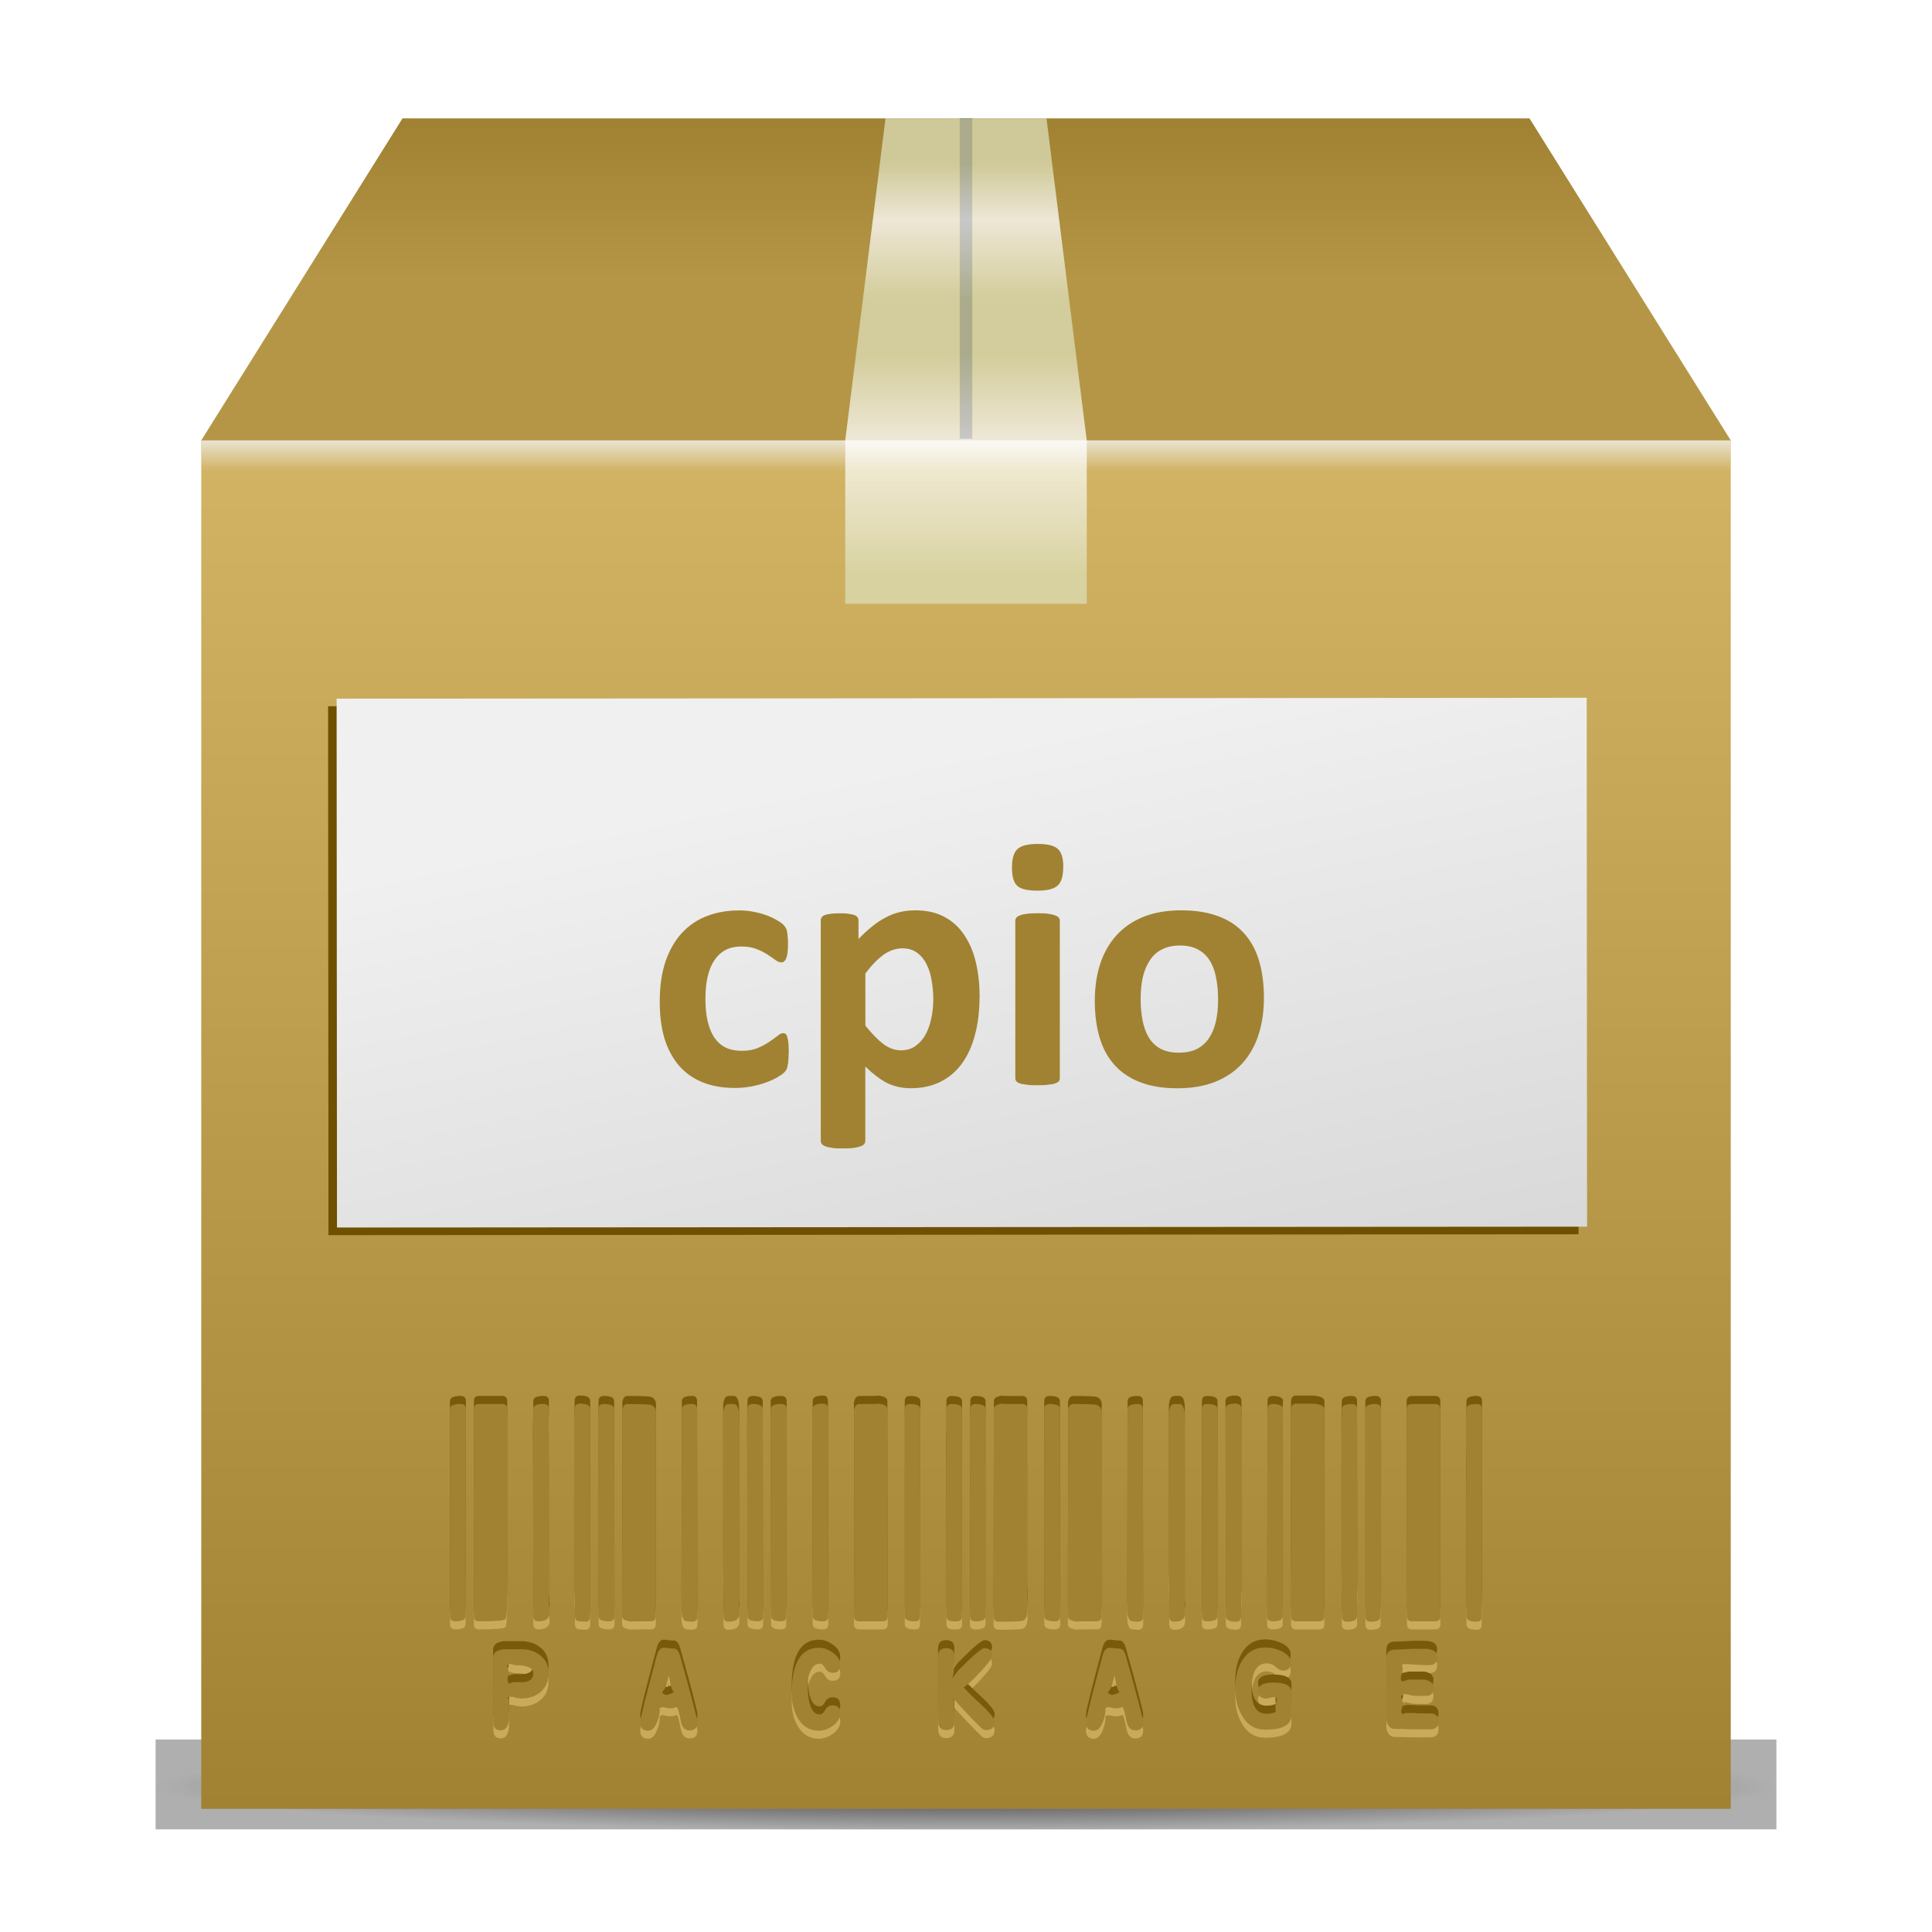 <?xml version="1.0" encoding="UTF-8" standalone="no"?>
<!-- Created with Inkscape (http://www.inkscape.org/) -->

<svg
   xmlns:dc="http://purl.org/dc/elements/1.1/"
   xmlns:cc="http://creativecommons.org/ns#"
   xmlns:rdf="http://www.w3.org/1999/02/22-rdf-syntax-ns#"
   xmlns:svg="http://www.w3.org/2000/svg"
   xmlns="http://www.w3.org/2000/svg"
   xmlns:xlink="http://www.w3.org/1999/xlink"
   xmlns:sodipodi="http://sodipodi.sourceforge.net/DTD/sodipodi-0.dtd"
   xmlns:inkscape="http://www.inkscape.org/namespaces/inkscape"
   width="48"
   height="48"
   id="svg2"
   version="1.1"
   inkscape:version="0.47pre4 r22446"
   sodipodi:docname="file-arj1.svg"
   inkscape:export-filename="/home/andrea/.icons/MeliaeSVG/48/apps/png/scatola-legno512.png"
   inkscape:export-xdpi="960"
   inkscape:export-ydpi="960">
  <defs
     id="defs4">
    <linearGradient
       id="linearGradient4039">
      <stop
         style="stop-color:#b49646;stop-opacity:1;"
         offset="0"
         id="stop4041" />
      <stop
         style="stop-color:#8c6e1e;stop-opacity:1;"
         offset="1"
         id="stop4043" />
    </linearGradient>
    <linearGradient
       id="linearGradient4029">
      <stop
         id="stop4031"
         offset="0"
         style="stop-color:#f0f0f0;stop-opacity:0.784;" />
      <stop
         style="stop-color:#f0f0f0;stop-opacity:0;"
         offset="0.022"
         id="stop4033" />
      <stop
         style="stop-color:#ebb778;stop-opacity:0;"
         offset="0.939"
         id="stop4035" />
      <stop
         id="stop4037"
         offset="1"
         style="stop-color:#f0f0f0;stop-opacity:0;" />
    </linearGradient>
    <linearGradient
       id="linearGradient4021">
      <stop
         style="stop-color:#d2b464;stop-opacity:1;"
         offset="0"
         id="stop4023" />
      <stop
         style="stop-color:#a08232;stop-opacity:1;"
         offset="1"
         id="stop4025" />
    </linearGradient>
    <linearGradient
       id="linearGradient4001">
      <stop
         style="stop-color:#dcdcb4;stop-opacity:0.784;"
         offset="0"
         id="stop4003" />
      <stop
         id="stop4017"
         offset="0.062"
         style="stop-color:#dcdcb4;stop-opacity:0.784;" />
      <stop
         id="stop4013"
         offset="0.337"
         style="stop-color:#ffffff;stop-opacity:0.784;" />
      <stop
         id="stop4011"
         offset="0.509"
         style="stop-color:#dcdcb4;stop-opacity:0.784;" />
      <stop
         id="stop4009"
         offset="0.63"
         style="stop-color:#dcdcb4;stop-opacity:0.784;" />
      <stop
         style="stop-color:#ffffff;stop-opacity:0.784;"
         offset="0.791"
         id="stop4019" />
      <stop
         style="stop-color:#dcdcb4;stop-opacity:0.784;"
         offset="0.905"
         id="stop4015" />
      <stop
         style="stop-color:#dcdcb4;stop-opacity:0.784;"
         offset="1"
         id="stop4005" />
    </linearGradient>
    <linearGradient
       id="linearGradient3756">
      <stop
         style="stop-color:#f0f0f0;stop-opacity:1;"
         offset="0"
         id="stop3758" />
      <stop
         style="stop-color:#c8c8c8;stop-opacity:1;"
         offset="1"
         id="stop3760" />
    </linearGradient>
    <linearGradient
       id="linearGradient3720">
      <stop
         id="stop3722"
         offset="0"
         style="stop-color:#e3b577;stop-opacity:1;" />
      <stop
         style="stop-color:#e3b577;stop-opacity:0;"
         offset="0.176"
         id="stop3724" />
      <stop
         style="stop-color:#e3b577;stop-opacity:0;"
         offset="0.75"
         id="stop3726" />
      <stop
         id="stop3728"
         offset="1"
         style="stop-color:#e3b577;stop-opacity:1;" />
    </linearGradient>
    <linearGradient
       id="linearGradient3704">
      <stop
         style="stop-color:#e3b577;stop-opacity:1;"
         offset="0"
         id="stop3706" />
      <stop
         id="stop3714"
         offset="0.137"
         style="stop-color:#e3b577;stop-opacity:0;" />
      <stop
         id="stop3712"
         offset="0.878"
         style="stop-color:#e3b577;stop-opacity:0;" />
      <stop
         style="stop-color:#e3b577;stop-opacity:1;"
         offset="1"
         id="stop3708" />
    </linearGradient>
    <linearGradient
       inkscape:collect="always"
       id="linearGradient3798">
      <stop
         style="stop-color:#333333;stop-opacity:1;"
         offset="0"
         id="stop3800" />
      <stop
         style="stop-color:#333333;stop-opacity:0;"
         offset="1"
         id="stop3802" />
    </linearGradient>
    <linearGradient
       id="linearGradient3758">
      <stop
         id="stop3768"
         offset="0"
         style="stop-color:#333333;stop-opacity:0.784;" />
      <stop
         style="stop-color:#333333;stop-opacity:0;"
         offset="1"
         id="stop3762" />
    </linearGradient>
    <linearGradient
       id="linearGradient3645">
      <stop
         style="stop-color:#f0f0f0;stop-opacity:0.784;"
         offset="0"
         id="stop3647" />
      <stop
         id="stop3655"
         offset="0.047"
         style="stop-color:#f0f0f0;stop-opacity:0;" />
      <stop
         id="stop3653"
         offset="0.939"
         style="stop-color:#f0f0f0;stop-opacity:0;" />
      <stop
         style="stop-color:#646464;stop-opacity:0.784;"
         offset="1"
         id="stop3649" />
    </linearGradient>
    <linearGradient
       id="linearGradient3637">
      <stop
         id="stop3639"
         offset="0"
         style="stop-color:#feedd2;stop-opacity:1" />
      <stop
         id="stop3641"
         offset="1"
         style="stop-color:#feedd2;stop-opacity:0;" />
    </linearGradient>
    <linearGradient
       id="linearGradient3625">
      <stop
         style="stop-color:#b4853f;stop-opacity:1"
         offset="0"
         id="stop3627" />
      <stop
         style="stop-color:#b4853f;stop-opacity:0;"
         offset="1"
         id="stop3629" />
    </linearGradient>
    <linearGradient
       id="linearGradient3587">
      <stop
         style="stop-color:#f7d7a1;stop-opacity:1;"
         offset="0"
         id="stop3589" />
      <stop
         style="stop-color:#d59857;stop-opacity:1;"
         offset="1"
         id="stop3591" />
    </linearGradient>
    <inkscape:perspective
       sodipodi:type="inkscape:persp3d"
       inkscape:vp_x="0 : 526.18109 : 1"
       inkscape:vp_y="0 : 1000 : 0"
       inkscape:vp_z="744.09448 : 526.18109 : 1"
       inkscape:persp3d-origin="372.04724 : 350.78739 : 1"
       id="perspective10" />
    <inkscape:perspective
       id="perspective2884"
       inkscape:persp3d-origin="0.5 : 0.33333333 : 1"
       inkscape:vp_z="1 : 0.5 : 1"
       inkscape:vp_y="0 : 1000 : 0"
       inkscape:vp_x="0 : 0.5 : 1"
       sodipodi:type="inkscape:persp3d" />
    <linearGradient
       inkscape:collect="always"
       xlink:href="#linearGradient3625"
       id="linearGradient3631"
       x1="23.067"
       y1="1019.106"
       x2="23.067"
       y2="1045.406"
       gradientUnits="userSpaceOnUse"
       gradientTransform="matrix(1.007,0,0,1,-0.054,0.026)" />
    <linearGradient
       inkscape:collect="always"
       xlink:href="#linearGradient3637"
       id="linearGradient3635"
       gradientUnits="userSpaceOnUse"
       gradientTransform="matrix(1.01,0,0,1,-0.131,-2064.372)"
       x1="23.067"
       y1="1019.106"
       x2="23.067"
       y2="1067.403" />
    <linearGradient
       inkscape:collect="always"
       xlink:href="#linearGradient3645"
       id="linearGradient3651"
       x1="4.167"
       y1="1032.206"
       x2="42.167"
       y2="1032.206"
       gradientUnits="userSpaceOnUse"
       gradientTransform="translate(1.5252625e-6,-4.3359375e-7)" />
    <linearGradient
       inkscape:collect="always"
       xlink:href="#linearGradient3645"
       id="linearGradient3659"
       gradientUnits="userSpaceOnUse"
       x1="4.167"
       y1="1032.206"
       x2="42.167"
       y2="1032.206"
       gradientTransform="matrix(0.895,0,0,1.118,1011.477,-1176.808)" />
    <filter
       inkscape:collect="always"
       id="filter3792"
       x="-0.063"
       width="1.127"
       y="-1.142"
       height="3.285">
      <feGaussianBlur
         inkscape:collect="always"
         stdDeviation="1.062"
         id="feGaussianBlur3794" />
    </filter>
    <radialGradient
       inkscape:collect="always"
       xlink:href="#linearGradient3798"
       id="radialGradient3804"
       cx="23.167"
       cy="1048.598"
       fx="23.167"
       fy="1048.598"
       r="20.134"
       gradientTransform="matrix(1,0,0,0.055,0,990.977)"
       gradientUnits="userSpaceOnUse" />
    <linearGradient
       inkscape:collect="always"
       xlink:href="#linearGradient3625"
       id="linearGradient3682"
       x1="23.167"
       y1="1008.555"
       x2="23.167"
       y2="1013.355"
       gradientUnits="userSpaceOnUse" />
    <linearGradient
       inkscape:collect="always"
       xlink:href="#linearGradient3637"
       id="linearGradient3686"
       gradientUnits="userSpaceOnUse"
       x1="19.06"
       y1="1013.355"
       x2="19.06"
       y2="1008.548" />
    <linearGradient
       inkscape:collect="always"
       xlink:href="#linearGradient3704"
       id="linearGradient3710"
       x1="4.167"
       y1="1011.205"
       x2="42.167"
       y2="1011.205"
       gradientUnits="userSpaceOnUse" />
    <linearGradient
       inkscape:collect="always"
       xlink:href="#linearGradient3720"
       id="linearGradient3718"
       gradientUnits="userSpaceOnUse"
       x1="23.167"
       y1="1007.205"
       x2="23.167"
       y2="1015.206" />
    <linearGradient
       id="linearGradient3134">
      <stop
         id="stop3136"
         offset="0"
         style="stop-color: rgb(255, 193, 0); stop-opacity: 1;" />
      <stop
         id="stop3138"
         offset="1"
         style="stop-color: rgb(255, 0, 0); stop-opacity: 1;" />
    </linearGradient>
    <linearGradient
       id="linearGradient3182">
      <stop
         style="stop-color: rgb(142, 0, 0); stop-opacity: 1;"
         offset="0"
         id="stop3184" />
      <stop
         style="stop-color: rgb(189, 0, 0); stop-opacity: 1;"
         offset="1"
         id="stop3186" />
    </linearGradient>
    <inkscape:perspective
       id="perspective4780"
       inkscape:persp3d-origin="114.884 : 95.329 : 1"
       inkscape:vp_z="229.76801 : 142.9935 : 1"
       inkscape:vp_y="0 : 1000 : 0"
       inkscape:vp_x="0 : 142.9935 : 1"
       sodipodi:type="inkscape:persp3d" />
    <linearGradient
       inkscape:collect="always"
       xlink:href="#linearGradient3704"
       id="linearGradient4848"
       gradientUnits="userSpaceOnUse"
       x1="4.167"
       y1="1011.205"
       x2="42.167"
       y2="1011.205"
       gradientTransform="translate(-16.667,-14.152)" />
    <linearGradient
       inkscape:collect="always"
       xlink:href="#linearGradient3720"
       id="linearGradient4851"
       gradientUnits="userSpaceOnUse"
       x1="23.167"
       y1="1007.205"
       x2="23.167"
       y2="1015.206"
       gradientTransform="translate(31.833,-15.152)" />
    <linearGradient
       inkscape:collect="always"
       xlink:href="#linearGradient4029"
       id="linearGradient4913"
       gradientUnits="userSpaceOnUse"
       gradientTransform="matrix(0.895,0,0,1.118,1011.575,-1177.641)"
       x1="4.167"
       y1="1032.206"
       x2="42.167"
       y2="1032.206" />
    <radialGradient
       inkscape:collect="always"
       xlink:href="#linearGradient3798"
       id="radialGradient4917"
       gradientUnits="userSpaceOnUse"
       gradientTransform="matrix(1,0,0,0.055,0.833,991.075)"
       cx="23.167"
       cy="1048.598"
       fx="23.167"
       fy="1048.598"
       r="20.134" />
    <inkscape:perspective
       id="perspective4434"
       inkscape:persp3d-origin="54.5 : 48.333333 : 1"
       inkscape:vp_z="109 : 72.5 : 1"
       inkscape:vp_y="0 : 1000 : 0"
       inkscape:vp_x="0 : 72.5 : 1"
       sodipodi:type="inkscape:persp3d" />
    <linearGradient
       inkscape:collect="always"
       xlink:href="#linearGradient3756"
       id="linearGradient4590"
       gradientUnits="userSpaceOnUse"
       gradientTransform="matrix(1.285,0,0,0.996,2.467,1000.453)"
       x1="-9.458"
       y1="26.345"
       x2="-3.977"
       y2="46.497" />
    <linearGradient
       inkscape:collect="always"
       xlink:href="#linearGradient3756"
       id="linearGradient3029"
       gradientUnits="userSpaceOnUse"
       gradientTransform="matrix(1.534,0,0,1.189,33.834,992.495)"
       x1="-9.458"
       y1="26.345"
       x2="-3.977"
       y2="46.497" />
    <linearGradient
       inkscape:collect="always"
       xlink:href="#linearGradient4001"
       id="linearGradient4007"
       x1="24"
       y1="1019.362"
       x2="24"
       y2="1007.303"
       gradientUnits="userSpaceOnUse" />
    <linearGradient
       inkscape:collect="always"
       xlink:href="#linearGradient4021"
       id="linearGradient4027"
       x1="24"
       y1="1015.303"
       x2="24"
       y2="1049.303"
       gradientUnits="userSpaceOnUse" />
    <linearGradient
       inkscape:collect="always"
       xlink:href="#linearGradient4039"
       id="linearGradient4045"
       x1="24"
       y1="1011.303"
       x2="24"
       y2="1003.553"
       gradientUnits="userSpaceOnUse" />
    <linearGradient
       inkscape:collect="always"
       xlink:href="#linearGradient3756"
       id="linearGradient3725"
       gradientUnits="userSpaceOnUse"
       gradientTransform="matrix(1.534,0,0,1.189,33.834,992.495)"
       x1="-9.458"
       y1="26.345"
       x2="-3.977"
       y2="46.497" />
  </defs>
  <sodipodi:namedview
     id="base"
     pagecolor="#ffffff"
     bordercolor="#666666"
     borderopacity="1.0"
     inkscape:pageopacity="0.0"
     inkscape:pageshadow="2"
     inkscape:zoom="7.9999999"
     inkscape:cx="16.601678"
     inkscape:cy="18.002621"
     inkscape:document-units="px"
     inkscape:current-layer="layer1"
     showgrid="false"
     inkscape:window-width="1280"
     inkscape:window-height="714"
     inkscape:window-x="0"
     inkscape:window-y="25"
     inkscape:window-maximized="1"
     showguides="true"
     inkscape:guide-bbox="true" />
  <g
     inkscape:label="Livello 1"
     inkscape:groupmode="layer"
     id="layer1"
     transform="translate(0,-1004.362)">
    <rect
       style="fill:#333333;fill-opacity:0.392;stroke:none;filter:url(#filter3792)"
       id="rect3756"
       width="40.268"
       height="2.232"
       x="3.866"
       y="1047.58" />
    <rect
       y="1048.085"
       x="3.866"
       height="2.232"
       width="40.268"
       id="rect3796"
       style="fill:url(#radialGradient4917);fill-opacity:1;stroke:none" />
    <rect
       style="fill:url(#linearGradient4027);fill-opacity:1;stroke:none"
       id="rect2890"
       width="38"
       height="34"
       x="5"
       y="1015.303" />
    <rect
       style="fill:url(#linearGradient4913);fill-opacity:1;stroke:none"
       id="rect3657"
       width="34"
       height="38"
       x="1015.303"
       y="-43"
       transform="matrix(0,1,-1,0,0,0)" />
    <path
       style="fill:url(#linearGradient4045);fill-opacity:1;stroke:none"
       d="m 10,1007.303 28,0 5,8 -38,0 5,-8 z"
       id="rect2896"
       sodipodi:nodetypes="ccccc" />
    <path
       style="font-size:medium;font-style:normal;font-variant:normal;font-weight:normal;font-stretch:normal;text-indent:0;text-align:start;text-decoration:none;line-height:normal;letter-spacing:normal;word-spacing:normal;text-transform:none;direction:ltr;block-progression:tb;writing-mode:lr-tb;text-anchor:start;color:#000000;fill:#000000;fill-opacity:1;stroke:none;stroke-width:0.3;marker:none;visibility:visible;display:inline;overflow:visible;enable-background:accumulate;font-family:'A.C.M.E. Secret Agent';-inkscape-font-specification:'A.C.M.E. Secret Agent'"
       d="m 23.844,1007.303 0,7.958 0.312,0 0,-7.958 -0.312,0 z"
       id="path3993" />
    <path
       style="fill:url(#linearGradient4007);fill-opacity:1;stroke:none"
       d="m 22,1007.303 4,0 1,8 0,4.059 -3,0 -3,0 0,-4.059 1,-8 z"
       id="path3999"
       sodipodi:nodetypes="cccccccc" />
    <g
       style="font-size:9px;font-style:normal;font-variant:normal;font-weight:normal;font-stretch:normal;fill:#c8aa5a;fill-opacity:1;stroke:none;font-family:CODE3X;-inkscape-font-specification:CODE3X"
       id="text3689">
      <path
         d="m 14.663,1044.718 c -4e-6,0.09 -0.042,0.135 -0.126,0.135 l -0.126,-0.01 c -0.084,0 -0.126,-0.042 -0.126,-0.126 -3e-6,-0.066 -3e-6,-0.165 0,-0.297 -0.006,-0.126 -0.009,-0.222 -0.009,-0.288 l 0,-4.563 c -3e-6,-0.09 0.045,-0.135 0.135,-0.135 0.168,0 0.252,0.045 0.252,0.135 l 0,5.148 m -1.026,-2.277 0,1.89 c -3e-6,0.048 0.003,0.105 0.009,0.171 0.006,0.066 0.009,0.111 0.009,0.135 -3e-6,0.138 -0.093,0.207 -0.279,0.207 -0.084,0 -0.126,-0.042 -0.126,-0.126 -2e-6,-0.114 -2e-6,-0.279 0,-0.495 -2e-6,-0.222 -2e-6,-0.39 0,-0.504 l -0.009,-3.375 c -2e-6,-0.09 0.003,-0.219 0.009,-0.387 -2e-6,-0.174 -2e-6,-0.303 0,-0.387 -2e-6,-0.084 0.084,-0.126 0.252,-0.126 0.09,0 0.135,0.042 0.135,0.126 -3e-6,0.078 -3e-6,0.189 0,0.333 -0.006,0.15 -0.009,0.261 -0.009,0.333 -3e-6,0.228 0.003,0.597 0.009,1.107 -3e-6,0.402 -3e-6,0.768 0,1.098 m -1.035,1.656 c -2e-6,0.426 -0.015,0.657 -0.045,0.693 -0.03,0.036 -0.249,0.054 -0.657,0.054 -0.084,0 -0.126,-0.042 -0.126,-0.126 l 0,-5.148 c -10e-7,-0.084 0.042,-0.126 0.126,-0.126 l 0.576,0 c 0.084,0 0.126,0.042 0.126,0.126 l 0,4.527 m -1.035,0.621 c -1e-6,0.084 -0.084,0.126 -0.252,0.126 -0.09,0 -0.135,-0.042 -0.135,-0.126 l 0,-5.148 c 0,-0.084 0.087,-0.126 0.261,-0.126 0.09,0 0.135,0.042 0.135,0.126 l -0.009,5.148 m 1.044,2.016 c 0.024,0.048 0.036,0.087 0.036,0.117 -2e-6,0.294 -2e-6,0.435 0,0.423 -0.018,0.186 -0.087,0.279 -0.207,0.279 -0.12,0 -0.18,-0.066 -0.18,-0.198 -1e-6,-0.174 -0.003,-0.441 -0.009,-0.801 -10e-7,-0.354 -10e-7,-0.621 0,-0.801 -10e-7,-0.126 0.09,-0.198 0.27,-0.216 -0.03,0 0.111,0 0.423,0 0.198,0 0.36,0.054 0.486,0.162 0.132,0.102 0.198,0.249 0.198,0.441 -3e-6,0.192 -0.066,0.345 -0.198,0.459 -0.126,0.108 -0.288,0.162 -0.486,0.162 -0.03,0 -0.072,-0.01 -0.126,-0.018 -0.054,-0.018 -0.096,-0.027 -0.126,-0.027 -0.018,0 -0.045,0.01 -0.081,0.018 m 0.189,-0.801 c -0.018,0 -0.045,-0.01 -0.081,-0.018 -0.03,-0.012 -0.051,-0.018 -0.063,-0.018 -0.018,0 -0.036,0.021 -0.054,0.063 0.024,0.072 0.036,0.126 0.036,0.162 -2e-6,0.018 -0.006,0.048 -0.018,0.09 -0.006,0.036 -0.009,0.063 -0.009,0.081 -2e-6,0.03 0.009,0.06 0.027,0.09 l 0,0.01 c 0.066,-0.024 0.108,-0.036 0.126,-0.036 0.162,0 0.264,-0 0.306,-0.01 0.12,-0.03 0.18,-0.099 0.18,-0.207 -2e-6,-0.138 -0.15,-0.207 -0.45,-0.207"
         style=""
         id="path3724" />
      <path
         d="m 18.363,1044.331 c -3e-6,0.042 -3e-6,0.096 0,0.162 0.006,0.072 0.009,0.12 0.009,0.144 -3e-6,0.144 -0.09,0.216 -0.27,0.216 -0.084,0 -0.126,-0.045 -0.126,-0.135 -3e-6,-0.126 -3e-6,-0.318 0,-0.576 -0.006,-0.258 -0.009,-0.45 -0.009,-0.576 l 0,-3.501 c -3e-6,-0.312 -3e-6,-0.432 0,-0.36 0.006,-0.174 0.051,-0.261 0.135,-0.261 l 0.126,0 c 0.084,0 0.129,0.096 0.135,0.288 -3e-6,-0.072 -3e-6,0.06 0,0.396 l 0,4.203 m -1.035,0.387 c -2e-6,0.09 -0.045,0.135 -0.135,0.135 l -0.126,-0.01 c -0.084,0 -0.129,-0.09 -0.135,-0.27 -2e-6,0.072 -2e-6,-0.057 0,-0.387 l 0.009,-4.617 c -2e-6,-0.084 0.084,-0.126 0.252,-0.126 0.084,0 0.126,0.042 0.126,0.126 l 0.009,5.148 m -1.035,-4.482 0,4.482 c -1e-6,0.084 -0.042,0.126 -0.126,0.126 l -0.09,0 c -0.288,0 -0.408,0 -0.36,0.01 -0.174,-0.012 -0.261,-0.057 -0.261,-0.135 l 0.009,-4.761 c 0,-0.318 -0.003,-0.417 -0.009,-0.297 0.006,-0.144 0.051,-0.216 0.135,-0.216 0.33,0 0.516,0.01 0.558,0.018 0.09,0.018 0.141,0.081 0.153,0.189 -0.006,-0.042 -0.009,0.153 -0.009,0.585 m -1.026,4.482 c 0,0.084 -0.045,0.126 -0.135,0.126 -0.174,0 -0.261,-0.042 -0.261,-0.126 l 0,-5.148 c 0,-0.084 0.045,-0.126 0.135,-0.126 0.168,0 0.252,0.042 0.252,0.126 l 0.009,5.148 m 1.863,2.835 c -0.114,0 -0.186,-0.078 -0.216,-0.234 -0.042,-0.204 -0.072,-0.318 -0.09,-0.342 l -0.036,0 c -0.036,0.018 -0.075,0.027 -0.117,0.027 -0.024,0 -0.06,-0 -0.108,-0.01 -0.042,-0.012 -0.075,-0.018 -0.099,-0.018 -0.018,0 -0.045,0.01 -0.081,0.027 l 0.009,0.027 c -1e-6,0.108 -0.024,0.216 -0.072,0.324 -0.054,0.138 -0.126,0.207 -0.216,0.207 -0.132,0 -0.198,-0.069 -0.198,-0.207 -10e-7,-0.084 0.138,-0.639 0.414,-1.665 0.036,-0.126 0.093,-0.189 0.171,-0.189 0.024,0 0.063,0 0.117,0.01 0.06,0.01 0.105,0.01 0.135,0.01 0.066,0 0.117,0.06 0.153,0.18 0.288,1.026 0.432,1.578 0.432,1.656 -2e-6,0.132 -0.066,0.198 -0.198,0.198 m -0.513,-1.368 c -0.018,0.072 -0.036,0.141 -0.054,0.207 -0.012,0.066 -0.048,0.135 -0.108,0.207 l 0,0.027 c 0.048,0.03 0.084,0.045 0.108,0.045 0.018,0 0.078,-0.021 0.18,-0.063 -0.036,-0.042 -0.063,-0.105 -0.081,-0.189 -0.018,-0.084 -0.033,-0.162 -0.045,-0.234"
         style=""
         id="path3726" />
      <path
         d="m 22.055,1044.718 c -3e-6,0.084 -0.045,0.126 -0.135,0.126 l -0.099,0 -0.468,0 c -0.09,0 -0.135,-0.042 -0.135,-0.126 l 0,-4.761 c -2e-6,-0.312 -0.003,-0.411 -0.009,-0.297 0.012,-0.144 0.06,-0.216 0.144,-0.216 l 0.09,0 c 0.264,0 0.381,-0 0.351,-0.01 0.168,0.012 0.252,0.057 0.252,0.135 l 0.009,5.148 m -1.476,0 c -2e-6,0.084 -0.045,0.126 -0.135,0.126 -0.168,0 -0.252,-0.042 -0.252,-0.126 l -0.009,-1.332 0.009,-3.816 c -1e-6,-0.09 0.084,-0.135 0.252,-0.135 0.084,0 0.126,0.045 0.126,0.135 l 0.009,5.148 m -1.035,-3.015 -0.009,3.015 c -1e-6,0.084 -0.042,0.126 -0.126,0.126 -0.168,0 -0.252,-0.042 -0.252,-0.126 l -0.009,-5.148 c 0,-0.084 0.087,-0.126 0.261,-0.126 0.09,0 0.135,0.042 0.135,0.126 -1e-6,0.24 -1e-6,0.597 0,1.071 -1e-6,0.468 -1e-6,0.822 0,1.062 m -0.585,3.015 c 0,0.084 -0.045,0.126 -0.135,0.126 -0.168,0 -0.252,-0.042 -0.252,-0.126 l -0.009,-3.681 c 0,-0.168 0,-0.414 0,-0.738 0.006,-0.348 0.009,-0.591 0.009,-0.729 0,-0.084 0.042,-0.126 0.126,-0.126 0.15,0 0.234,0.036 0.252,0.108 0,0 0,0.117 0,0.351 l 0.009,4.815 m 1.386,2.844 c -0.222,0 -0.396,-0.102 -0.522,-0.306 -0.102,-0.174 -0.153,-0.378 -0.153,-0.612 -10e-7,-0.762 0.225,-1.143 0.675,-1.143 0.12,0 0.237,0.042 0.351,0.126 0.12,0.084 0.18,0.186 0.18,0.306 -2e-6,0.126 -0.063,0.189 -0.189,0.189 -0.078,0 -0.138,-0.036 -0.18,-0.108 -0.042,-0.078 -0.09,-0.117 -0.144,-0.117 -0.09,0 -0.162,0.054 -0.216,0.162 -0.054,0.102 -0.081,0.207 -0.081,0.315 -1e-6,0.522 0.099,0.783 0.297,0.783 0.054,0 0.099,-0.036 0.135,-0.108 0.042,-0.078 0.105,-0.117 0.189,-0.117 0.126,0 0.189,0.066 0.189,0.198 -2e-6,0.114 -0.06,0.216 -0.18,0.306 -0.114,0.084 -0.231,0.126 -0.351,0.126"
         style=""
         id="path3728" />
      <path
         d="m 25.521,1044.025 c -4e-6,0.096 0.003,0.198 0.009,0.306 -4e-6,0.114 -4e-6,0.186 0,0.216 -4e-6,0.156 -0.039,0.249 -0.117,0.279 -0.048,0.018 -0.246,0.027 -0.594,0.027 -0.09,0 -0.135,-0.045 -0.135,-0.135 l 0.009,-5.148 c -3e-6,-0.078 0.075,-0.123 0.225,-0.135 -0.03,0.01 0.081,0.01 0.333,0.01 l 0.144,0 c 0.084,0 0.126,0.042 0.126,0.126 l 0,4.455 m -1.035,0.693 c -3e-6,0.084 -0.084,0.126 -0.252,0.126 -0.09,0 -0.135,-0.042 -0.135,-0.126 l 0.009,-5.148 c -2e-6,-0.084 0.042,-0.126 0.126,-0.126 0.168,0 0.252,0.042 0.252,0.126 l 0,5.148 m -0.585,0 c -2e-6,0.084 -0.045,0.126 -0.135,0.126 l -0.063,0 c -0.126,0 -0.189,-0.042 -0.189,-0.126 l -0.009,-3.915 c -2e-6,-0.132 0.003,-0.336 0.009,-0.612 -2e-6,-0.276 -2e-6,-0.483 0,-0.621 -2e-6,-0.084 0.042,-0.126 0.126,-0.126 0.174,0 0.261,0.042 0.261,0.126 l 0,5.148 m -1.035,-0.765 c -1e-6,0.066 -1e-6,0.192 0,0.378 -0.006,0.168 -0.009,0.297 -0.009,0.387 -1e-6,0.084 -0.042,0.126 -0.126,0.126 -0.168,0 -0.252,-0.042 -0.252,-0.126 l 0,-5.148 c -10e-7,-0.084 0.042,-0.126 0.126,-0.126 0.174,0 0.261,0.042 0.261,0.126 l 0,4.383 m 0.792,2.313 c 0.036,-0.054 0.084,-0.12 0.144,-0.198 0.366,-0.372 0.585,-0.558 0.657,-0.558 0.126,0 0.189,0.063 0.189,0.189 -3e-6,0.06 -0.099,0.195 -0.297,0.405 -0.192,0.204 -0.327,0.33 -0.405,0.378 0.018,0.036 0.156,0.174 0.414,0.414 0.234,0.216 0.351,0.363 0.351,0.441 -3e-6,0.138 -0.069,0.207 -0.207,0.207 -0.048,0 -0.09,-0.018 -0.126,-0.054 -0.186,-0.18 -0.42,-0.426 -0.702,-0.738 0.024,0.054 0.036,0.252 0.036,0.594 -2e-6,0.132 -0.069,0.198 -0.207,0.198 -0.102,0 -0.165,-0.048 -0.189,-0.144 -0.006,-0.036 -0.009,-0.126 -0.009,-0.27 l 0,-1.422 c -10e-7,-0.132 0.066,-0.198 0.198,-0.198 0.138,0 0.207,0.066 0.207,0.198 -2e-6,0.276 -0.018,0.462 -0.054,0.558"
         style=""
         id="path3730" />
      <path
         d="m 29.437,1044.331 c -4e-6,0.042 -4e-6,0.096 0,0.162 0.006,0.072 0.009,0.12 0.009,0.144 -4e-6,0.144 -0.09,0.216 -0.27,0.216 -0.084,0 -0.126,-0.045 -0.126,-0.135 -3e-6,-0.126 -3e-6,-0.318 0,-0.576 -0.006,-0.258 -0.009,-0.45 -0.009,-0.576 l 0,-3.501 c -3e-6,-0.312 -3e-6,-0.432 0,-0.36 0.006,-0.174 0.051,-0.261 0.135,-0.261 l 0.126,0 c 0.084,0 0.129,0.096 0.135,0.288 -4e-6,-0.072 -4e-6,0.06 0,0.396 l 0,4.203 m -1.035,0.387 c -3e-6,0.09 -0.045,0.135 -0.135,0.135 l -0.126,-0.01 c -0.084,0 -0.129,-0.09 -0.135,-0.27 -2e-6,0.072 -2e-6,-0.057 0,-0.387 l 0.009,-4.617 c -2e-6,-0.084 0.084,-0.126 0.252,-0.126 0.084,0 0.126,0.042 0.126,0.126 l 0.009,5.148 m -1.035,-4.482 0,4.482 c -2e-6,0.084 -0.042,0.126 -0.126,0.126 l -0.09,0 c -0.288,0 -0.408,0 -0.36,0.01 -0.174,-0.012 -0.261,-0.057 -0.261,-0.135 l 0.009,-4.761 c -1e-6,-0.318 -0.003,-0.417 -0.009,-0.297 0.006,-0.144 0.051,-0.216 0.135,-0.216 0.33,0 0.516,0.01 0.558,0.018 0.09,0.018 0.141,0.081 0.153,0.189 -0.006,-0.042 -0.009,0.153 -0.009,0.585 m -1.026,4.482 c -10e-7,0.084 -0.045,0.126 -0.135,0.126 -0.174,0 -0.261,-0.042 -0.261,-0.126 l 0,-5.148 c 0,-0.084 0.045,-0.126 0.135,-0.126 0.168,0 0.252,0.042 0.252,0.126 l 0.009,5.148 m 1.863,2.835 c -0.114,0 -0.186,-0.078 -0.216,-0.234 -0.042,-0.204 -0.072,-0.318 -0.09,-0.342 l -0.036,0 c -0.036,0.018 -0.075,0.027 -0.117,0.027 -0.024,0 -0.06,-0 -0.108,-0.01 -0.042,-0.012 -0.075,-0.018 -0.099,-0.018 -0.018,0 -0.045,0.01 -0.081,0.027 l 0.009,0.027 c -2e-6,0.108 -0.024,0.216 -0.072,0.324 -0.054,0.138 -0.126,0.207 -0.216,0.207 -0.132,0 -0.198,-0.069 -0.198,-0.207 -10e-7,-0.084 0.138,-0.639 0.414,-1.665 0.036,-0.126 0.093,-0.189 0.171,-0.189 0.024,0 0.063,0 0.117,0.01 0.06,0.01 0.105,0.01 0.135,0.01 0.066,0 0.117,0.06 0.153,0.18 0.288,1.026 0.432,1.578 0.432,1.656 -3e-6,0.132 -0.066,0.198 -0.198,0.198 m -0.513,-1.368 c -0.018,0.072 -0.036,0.141 -0.054,0.207 -0.012,0.066 -0.048,0.135 -0.108,0.207 l 0,0.027 c 0.048,0.03 0.084,0.045 0.108,0.045 0.018,0 0.078,-0.021 0.18,-0.063 -0.036,-0.042 -0.063,-0.105 -0.081,-0.189 -0.018,-0.084 -0.033,-0.162 -0.045,-0.234"
         style=""
         id="path3732" />
      <path
         d="m 32.904,1044.718 c -3e-6,0.084 -0.042,0.126 -0.126,0.126 l -0.144,0 -0.432,0 c -0.084,0 -0.126,-0.042 -0.126,-0.126 -2e-6,-0.138 -2e-6,-0.36 0,-0.666 -0.006,-0.258 -0.009,-0.48 -0.009,-0.666 l 0.009,-3.816 c 0.006,-0.09 0.048,-0.135 0.126,-0.135 0.312,0 0.447,0 0.405,0 0.198,0.012 0.297,0.057 0.297,0.135 l 0,5.148 m -1.035,-1.557 c -2e-6,0.186 -2e-6,0.447 0,0.783 -2e-6,0.408 -2e-6,0.666 0,0.774 -2e-6,0.084 -0.084,0.126 -0.252,0.126 -0.09,0 -0.135,-0.042 -0.135,-0.126 l 0.009,-5.148 c -2e-6,-0.084 0.042,-0.126 0.126,-0.126 0.15,0 0.237,0.036 0.261,0.108 -0.006,0 -0.009,0.117 -0.009,0.351 l 0,3.258 m -1.026,0.963 c -10e-7,0.066 -0.003,0.165 -0.009,0.297 -1e-6,0.132 -1e-6,0.231 0,0.297 -1e-6,0.09 -0.042,0.135 -0.126,0.135 -0.168,0 -0.252,-0.045 -0.252,-0.135 l -0.009,-5.148 c -1e-6,-0.09 0.078,-0.135 0.234,-0.135 0.108,0 0.162,0.045 0.162,0.135 l 0,4.554 m -0.594,-4.554 0,5.148 c 0,0.084 -0.087,0.126 -0.261,0.126 -0.084,0 -0.126,-0.042 -0.126,-0.126 l 0,-4.374 c 0,-0.084 0,-0.21 0,-0.378 0,-0.174 0,-0.306 0,-0.396 0,-0.084 0.042,-0.126 0.126,-0.126 0.174,0 0.261,0.042 0.261,0.126 m 1.188,7.965 c -0.252,0 -0.444,-0.114 -0.576,-0.342 -0.114,-0.186 -0.171,-0.411 -0.171,-0.675 -1e-6,-0.276 0.054,-0.504 0.162,-0.684 0.132,-0.228 0.327,-0.342 0.585,-0.342 0.138,0 0.27,0.03 0.396,0.09 0.156,0.072 0.234,0.168 0.234,0.288 -2e-6,0.132 -0.063,0.198 -0.189,0.198 -0.054,0 -0.114,-0.03 -0.18,-0.09 -0.06,-0.06 -0.138,-0.09 -0.234,-0.09 -0.246,0 -0.369,0.222 -0.369,0.666 -1e-6,0.39 0.123,0.585 0.369,0.585 0.096,0 0.174,-0.015 0.234,-0.045 -0.006,0.012 -0.009,-0.045 -0.009,-0.171 -2e-6,-0.018 0.006,-0.042 0.018,-0.072 0.012,-0.036 0.018,-0.06 0.018,-0.072 -2e-6,-0.036 -0.027,-0.054 -0.081,-0.054 -0.018,0 -0.048,0.01 -0.09,0.018 -0.042,0.012 -0.075,0.018 -0.099,0.018 -0.132,0 -0.198,-0.063 -0.198,-0.189 -1e-6,-0.138 0.126,-0.207 0.378,-0.207 0.3,0 0.45,0.078 0.45,0.234 l 0,0.576 c -2e-6,0.24 -0.216,0.36 -0.648,0.36"
         style=""
         id="path3734" />
      <path
         d="m 36.82,1043.953 c -3e-6,0.084 -3e-6,0.21 0,0.378 -0.006,0.174 -0.009,0.306 -0.009,0.396 -3e-6,0.084 -0.042,0.126 -0.126,0.126 -0.168,0 -0.252,-0.045 -0.252,-0.135 l -0.009,-2.871 c -3e-6,-0.252 0.003,-0.633 0.009,-1.143 -3e-6,-0.504 -3e-6,-0.882 0,-1.134 -3e-6,-0.084 0.084,-0.126 0.252,-0.126 0.09,0 0.135,0.042 0.135,0.126 l 0,4.383 m -1.035,0.765 c -2e-6,0.084 -0.045,0.126 -0.135,0.126 l -0.567,0 c -0.084,0 -0.126,-0.042 -0.126,-0.126 l -0.009,-5.148 c -10e-7,-0.084 0.045,-0.126 0.135,-0.126 l 0.567,0 c 0.09,0 0.135,0.042 0.135,0.126 l 0,5.148 m -1.476,-0.765 c -1e-6,0.084 -1e-6,0.21 0,0.378 -0.006,0.174 -0.009,0.306 -0.009,0.396 -10e-7,0.084 -0.084,0.126 -0.252,0.126 -0.084,0 -0.126,-0.045 -0.126,-0.135 l 0,-5.148 c 0,-0.084 0.084,-0.126 0.252,-0.126 0.09,0 0.135,0.042 0.135,0.126 l 0,4.383 m -0.585,0 c 0,0.09 -0.003,0.216 -0.009,0.378 0,0.174 0,0.303 0,0.387 0,0.09 -0.084,0.135 -0.252,0.135 -0.084,0 -0.126,-0.045 -0.126,-0.135 0,-0.228 -0.003,-0.567 -0.009,-1.017 0,-0.45 0,-0.789 0,-1.017 l 0,-2.403 c 0,-0.078 0,-0.195 0,-0.351 0.006,-0.162 0.009,-0.282 0.009,-0.36 0,-0.084 0.084,-0.126 0.252,-0.126 0.084,0 0.126,0.042 0.126,0.126 l 0.009,4.383 m 1.116,3.195 c 0.054,-0.018 0.096,-0.027 0.126,-0.027 0.036,0 0.087,0 0.153,0 0.072,0.01 0.126,0.01 0.162,0.01 0.204,0 0.3,0 0.288,0 0.114,0.018 0.171,0.081 0.171,0.189 -2e-6,0.138 -0.069,0.207 -0.207,0.207 -0.096,0 -0.24,0 -0.432,0 -0.192,-0.01 -0.342,-0.01 -0.45,-0.01 -0.108,0 -0.177,-0.075 -0.207,-0.225 -10e-7,-0.03 -10e-7,-0.156 0,-0.378 l 0,-1.161 c -10e-7,-0.138 0.072,-0.207 0.216,-0.207 0.06,0 0.144,-0 0.252,-0.01 0.108,-0.01 0.192,-0.01 0.252,-0.01 0.21,0 0.321,0 0.333,0.01 0.138,0.018 0.207,0.084 0.207,0.198 -2e-6,0.132 -0.066,0.198 -0.198,0.198 -0.066,0 -0.168,-0 -0.306,-0.01 -0.138,-0.012 -0.24,-0.018 -0.306,-0.018 -0.024,0 -0.048,0.01 -0.072,0.018 l 0,0 c 0.018,0.036 0.027,0.078 0.027,0.126 -10e-7,0.024 -0.009,0.06 -0.027,0.108 -0.012,0.048 -0.018,0.084 -0.018,0.108 -10e-7,0.048 0.015,0.072 0.045,0.072 -10e-7,0 0.021,-0.01 0.063,-0.018 0.048,-0.018 0.084,-0.027 0.108,-0.027 0.246,0 0.366,0 0.36,0 0.156,0.024 0.234,0.09 0.234,0.198 -2e-6,0.144 -0.066,0.213 -0.198,0.207 l -0.243,0 c -0.03,0 -0.075,-0.01 -0.135,-0.018 -0.054,-0.018 -0.096,-0.027 -0.126,-0.027 -0.024,0 -0.054,0.012 -0.09,0.036 l -0.018,0.027 c 0.036,0.084 0.054,0.144 0.054,0.18 -10e-7,0.024 -0.009,0.057 -0.027,0.099 -0.012,0.042 -0.018,0.075 -0.018,0.099 -10e-7,0.018 0.009,0.036 0.027,0.054"
         style=""
         id="path3736" />
    </g>
    <g
       style="font-size:9px;font-style:normal;font-variant:normal;font-weight:normal;font-stretch:normal;fill:#785a0a;fill-opacity:1;stroke:none;font-family:CODE3X;-inkscape-font-specification:CODE3X"
       id="text3685">
      <path
         d="m 14.663,1044.318 c -4e-6,0.09 -0.042,0.135 -0.126,0.135 l -0.126,-0.01 c -0.084,0 -0.126,-0.042 -0.126,-0.126 -3e-6,-0.066 -3e-6,-0.165 0,-0.297 -0.006,-0.126 -0.009,-0.222 -0.009,-0.288 l 0,-4.563 c -3e-6,-0.09 0.045,-0.135 0.135,-0.135 0.168,0 0.252,0.045 0.252,0.135 l 0,5.148 m -1.026,-2.277 0,1.89 c -3e-6,0.048 0.003,0.105 0.009,0.171 0.006,0.066 0.009,0.111 0.009,0.135 -3e-6,0.138 -0.093,0.207 -0.279,0.207 -0.084,0 -0.126,-0.042 -0.126,-0.126 -2e-6,-0.114 -2e-6,-0.279 0,-0.495 -2e-6,-0.222 -2e-6,-0.39 0,-0.504 l -0.009,-3.375 c -2e-6,-0.09 0.003,-0.219 0.009,-0.387 -2e-6,-0.174 -2e-6,-0.303 0,-0.387 -2e-6,-0.084 0.084,-0.126 0.252,-0.126 0.09,0 0.135,0.042 0.135,0.126 -3e-6,0.078 -3e-6,0.189 0,0.333 -0.006,0.15 -0.009,0.261 -0.009,0.333 -3e-6,0.228 0.003,0.597 0.009,1.107 -3e-6,0.402 -3e-6,0.768 0,1.098 m -1.035,1.656 c -2e-6,0.426 -0.015,0.657 -0.045,0.693 -0.03,0.036 -0.249,0.054 -0.657,0.054 -0.084,0 -0.126,-0.042 -0.126,-0.126 l 0,-5.148 c -10e-7,-0.084 0.042,-0.126 0.126,-0.126 l 0.576,0 c 0.084,0 0.126,0.042 0.126,0.126 l 0,4.527 m -1.035,0.621 c -1e-6,0.084 -0.084,0.126 -0.252,0.126 -0.09,0 -0.135,-0.042 -0.135,-0.126 l 0,-5.148 c 0,-0.084 0.087,-0.126 0.261,-0.126 0.09,0 0.135,0.042 0.135,0.126 l -0.009,5.148 m 1.044,2.016 c 0.024,0.048 0.036,0.087 0.036,0.117 -2e-6,0.294 -2e-6,0.435 0,0.423 -0.018,0.186 -0.087,0.279 -0.207,0.279 -0.12,0 -0.18,-0.066 -0.18,-0.198 -1e-6,-0.174 -0.003,-0.441 -0.009,-0.801 -10e-7,-0.354 -10e-7,-0.621 0,-0.801 -10e-7,-0.126 0.09,-0.198 0.27,-0.216 -0.03,0 0.111,0 0.423,0 0.198,0 0.36,0.054 0.486,0.162 0.132,0.102 0.198,0.249 0.198,0.441 -3e-6,0.192 -0.066,0.345 -0.198,0.459 -0.126,0.108 -0.288,0.162 -0.486,0.162 -0.03,0 -0.072,-0.01 -0.126,-0.018 -0.054,-0.018 -0.096,-0.027 -0.126,-0.027 -0.018,0 -0.045,0.01 -0.081,0.018 m 0.189,-0.801 c -0.018,0 -0.045,-0.01 -0.081,-0.018 -0.03,-0.012 -0.051,-0.018 -0.063,-0.018 -0.018,0 -0.036,0.021 -0.054,0.063 0.024,0.072 0.036,0.126 0.036,0.162 -2e-6,0.018 -0.006,0.048 -0.018,0.09 -0.006,0.036 -0.009,0.063 -0.009,0.081 -2e-6,0.03 0.009,0.06 0.027,0.09 l 0,0.01 c 0.066,-0.024 0.108,-0.036 0.126,-0.036 0.162,0 0.264,-0 0.306,-0.01 0.12,-0.03 0.18,-0.099 0.18,-0.207 -2e-6,-0.138 -0.15,-0.207 -0.45,-0.207"
         style=""
         id="path3709" />
      <path
         d="m 18.363,1043.931 c -3e-6,0.042 -3e-6,0.096 0,0.162 0.006,0.072 0.009,0.12 0.009,0.144 -3e-6,0.144 -0.09,0.216 -0.27,0.216 -0.084,0 -0.126,-0.045 -0.126,-0.135 -3e-6,-0.126 -3e-6,-0.318 0,-0.576 -0.006,-0.258 -0.009,-0.45 -0.009,-0.576 l 0,-3.501 c -3e-6,-0.312 -3e-6,-0.432 0,-0.36 0.006,-0.174 0.051,-0.261 0.135,-0.261 l 0.126,0 c 0.084,0 0.129,0.096 0.135,0.288 -3e-6,-0.072 -3e-6,0.06 0,0.396 l 0,4.203 m -1.035,0.387 c -2e-6,0.09 -0.045,0.135 -0.135,0.135 l -0.126,-0.01 c -0.084,0 -0.129,-0.09 -0.135,-0.27 -2e-6,0.072 -2e-6,-0.057 0,-0.387 l 0.009,-4.617 c -2e-6,-0.084 0.084,-0.126 0.252,-0.126 0.084,0 0.126,0.042 0.126,0.126 l 0.009,5.148 m -1.035,-4.482 0,4.482 c -1e-6,0.084 -0.042,0.126 -0.126,0.126 l -0.09,0 c -0.288,0 -0.408,0 -0.36,0.01 -0.174,-0.012 -0.261,-0.057 -0.261,-0.135 l 0.009,-4.761 c 0,-0.318 -0.003,-0.417 -0.009,-0.297 0.006,-0.144 0.051,-0.216 0.135,-0.216 0.33,0 0.516,0.01 0.558,0.018 0.09,0.018 0.141,0.081 0.153,0.189 -0.006,-0.042 -0.009,0.153 -0.009,0.585 m -1.026,4.482 c 0,0.084 -0.045,0.126 -0.135,0.126 -0.174,0 -0.261,-0.042 -0.261,-0.126 l 0,-5.148 c 0,-0.084 0.045,-0.126 0.135,-0.126 0.168,0 0.252,0.042 0.252,0.126 l 0.009,5.148 m 1.863,2.835 c -0.114,0 -0.186,-0.078 -0.216,-0.234 -0.042,-0.204 -0.072,-0.318 -0.09,-0.342 l -0.036,0 c -0.036,0.018 -0.075,0.027 -0.117,0.027 -0.024,0 -0.06,-0 -0.108,-0.01 -0.042,-0.012 -0.075,-0.018 -0.099,-0.018 -0.018,0 -0.045,0.01 -0.081,0.027 l 0.009,0.027 c -1e-6,0.108 -0.024,0.216 -0.072,0.324 -0.054,0.138 -0.126,0.207 -0.216,0.207 -0.132,0 -0.198,-0.069 -0.198,-0.207 -10e-7,-0.084 0.138,-0.639 0.414,-1.665 0.036,-0.126 0.093,-0.189 0.171,-0.189 0.024,0 0.063,0 0.117,0.01 0.06,0.01 0.105,0.01 0.135,0.01 0.066,0 0.117,0.06 0.153,0.18 0.288,1.026 0.432,1.578 0.432,1.656 -2e-6,0.132 -0.066,0.198 -0.198,0.198 m -0.513,-1.368 c -0.018,0.072 -0.036,0.141 -0.054,0.207 -0.012,0.066 -0.048,0.135 -0.108,0.207 l 0,0.027 c 0.048,0.03 0.084,0.045 0.108,0.045 0.018,0 0.078,-0.021 0.18,-0.063 -0.036,-0.042 -0.063,-0.105 -0.081,-0.189 -0.018,-0.084 -0.033,-0.162 -0.045,-0.234"
         style=""
         id="path3711" />
      <path
         d="m 22.055,1044.318 c -3e-6,0.084 -0.045,0.126 -0.135,0.126 l -0.099,0 -0.468,0 c -0.09,0 -0.135,-0.042 -0.135,-0.126 l 0,-4.761 c -2e-6,-0.312 -0.003,-0.411 -0.009,-0.297 0.012,-0.144 0.06,-0.216 0.144,-0.216 l 0.09,0 c 0.264,0 0.381,-0 0.351,-0.01 0.168,0.012 0.252,0.057 0.252,0.135 l 0.009,5.148 m -1.476,0 c -2e-6,0.084 -0.045,0.126 -0.135,0.126 -0.168,0 -0.252,-0.042 -0.252,-0.126 l -0.009,-1.332 0.009,-3.816 c -1e-6,-0.09 0.084,-0.135 0.252,-0.135 0.084,0 0.126,0.045 0.126,0.135 l 0.009,5.148 m -1.035,-3.015 -0.009,3.015 c -1e-6,0.084 -0.042,0.126 -0.126,0.126 -0.168,0 -0.252,-0.042 -0.252,-0.126 l -0.009,-5.148 c 0,-0.084 0.087,-0.126 0.261,-0.126 0.09,0 0.135,0.042 0.135,0.126 -1e-6,0.24 -1e-6,0.597 0,1.071 -1e-6,0.468 -1e-6,0.822 0,1.062 m -0.585,3.015 c 0,0.084 -0.045,0.126 -0.135,0.126 -0.168,0 -0.252,-0.042 -0.252,-0.126 l -0.009,-3.681 c 0,-0.168 0,-0.414 0,-0.738 0.006,-0.348 0.009,-0.591 0.009,-0.729 0,-0.084 0.042,-0.126 0.126,-0.126 0.15,0 0.234,0.036 0.252,0.108 0,0 0,0.117 0,0.351 l 0.009,4.815 m 1.386,2.844 c -0.222,0 -0.396,-0.102 -0.522,-0.306 -0.102,-0.174 -0.153,-0.378 -0.153,-0.612 -10e-7,-0.762 0.225,-1.143 0.675,-1.143 0.12,0 0.237,0.042 0.351,0.126 0.12,0.084 0.18,0.186 0.18,0.306 -2e-6,0.126 -0.063,0.189 -0.189,0.189 -0.078,0 -0.138,-0.036 -0.18,-0.108 -0.042,-0.078 -0.09,-0.117 -0.144,-0.117 -0.09,0 -0.162,0.054 -0.216,0.162 -0.054,0.102 -0.081,0.207 -0.081,0.315 -1e-6,0.522 0.099,0.783 0.297,0.783 0.054,0 0.099,-0.036 0.135,-0.108 0.042,-0.078 0.105,-0.117 0.189,-0.117 0.126,0 0.189,0.066 0.189,0.198 -2e-6,0.114 -0.06,0.216 -0.18,0.306 -0.114,0.084 -0.231,0.126 -0.351,0.126"
         style=""
         id="path3713" />
      <path
         d="m 25.521,1043.625 c -4e-6,0.096 0.003,0.198 0.009,0.306 -4e-6,0.114 -4e-6,0.186 0,0.216 -4e-6,0.156 -0.039,0.249 -0.117,0.279 -0.048,0.018 -0.246,0.027 -0.594,0.027 -0.09,0 -0.135,-0.045 -0.135,-0.135 l 0.009,-5.148 c -3e-6,-0.078 0.075,-0.123 0.225,-0.135 -0.03,0.01 0.081,0.01 0.333,0.01 l 0.144,0 c 0.084,0 0.126,0.042 0.126,0.126 l 0,4.455 m -1.035,0.693 c -3e-6,0.084 -0.084,0.126 -0.252,0.126 -0.09,0 -0.135,-0.042 -0.135,-0.126 l 0.009,-5.148 c -2e-6,-0.084 0.042,-0.126 0.126,-0.126 0.168,0 0.252,0.042 0.252,0.126 l 0,5.148 m -0.585,0 c -2e-6,0.084 -0.045,0.126 -0.135,0.126 l -0.063,0 c -0.126,0 -0.189,-0.042 -0.189,-0.126 l -0.009,-3.915 c -2e-6,-0.132 0.003,-0.336 0.009,-0.612 -2e-6,-0.276 -2e-6,-0.483 0,-0.621 -2e-6,-0.084 0.042,-0.126 0.126,-0.126 0.174,0 0.261,0.042 0.261,0.126 l 0,5.148 m -1.035,-0.765 c -1e-6,0.066 -1e-6,0.192 0,0.378 -0.006,0.168 -0.009,0.297 -0.009,0.387 -1e-6,0.084 -0.042,0.126 -0.126,0.126 -0.168,0 -0.252,-0.042 -0.252,-0.126 l 0,-5.148 c -10e-7,-0.084 0.042,-0.126 0.126,-0.126 0.174,0 0.261,0.042 0.261,0.126 l 0,4.383 m 0.792,2.313 c 0.036,-0.054 0.084,-0.12 0.144,-0.198 0.366,-0.372 0.585,-0.558 0.657,-0.558 0.126,0 0.189,0.063 0.189,0.189 -3e-6,0.06 -0.099,0.195 -0.297,0.405 -0.192,0.204 -0.327,0.33 -0.405,0.378 0.018,0.036 0.156,0.174 0.414,0.414 0.234,0.216 0.351,0.363 0.351,0.441 -3e-6,0.138 -0.069,0.207 -0.207,0.207 -0.048,0 -0.09,-0.018 -0.126,-0.054 -0.186,-0.18 -0.42,-0.426 -0.702,-0.738 0.024,0.054 0.036,0.252 0.036,0.594 -2e-6,0.132 -0.069,0.198 -0.207,0.198 -0.102,0 -0.165,-0.048 -0.189,-0.144 -0.006,-0.036 -0.009,-0.126 -0.009,-0.27 l 0,-1.422 c -10e-7,-0.132 0.066,-0.198 0.198,-0.198 0.138,0 0.207,0.066 0.207,0.198 -2e-6,0.276 -0.018,0.462 -0.054,0.558"
         style=""
         id="path3715" />
      <path
         d="m 29.437,1043.931 c -4e-6,0.042 -4e-6,0.096 0,0.162 0.006,0.072 0.009,0.12 0.009,0.144 -4e-6,0.144 -0.09,0.216 -0.27,0.216 -0.084,0 -0.126,-0.045 -0.126,-0.135 -3e-6,-0.126 -3e-6,-0.318 0,-0.576 -0.006,-0.258 -0.009,-0.45 -0.009,-0.576 l 0,-3.501 c -3e-6,-0.312 -3e-6,-0.432 0,-0.36 0.006,-0.174 0.051,-0.261 0.135,-0.261 l 0.126,0 c 0.084,0 0.129,0.096 0.135,0.288 -4e-6,-0.072 -4e-6,0.06 0,0.396 l 0,4.203 m -1.035,0.387 c -3e-6,0.09 -0.045,0.135 -0.135,0.135 l -0.126,-0.01 c -0.084,0 -0.129,-0.09 -0.135,-0.27 -2e-6,0.072 -2e-6,-0.057 0,-0.387 l 0.009,-4.617 c -2e-6,-0.084 0.084,-0.126 0.252,-0.126 0.084,0 0.126,0.042 0.126,0.126 l 0.009,5.148 m -1.035,-4.482 0,4.482 c -2e-6,0.084 -0.042,0.126 -0.126,0.126 l -0.09,0 c -0.288,0 -0.408,0 -0.36,0.01 -0.174,-0.012 -0.261,-0.057 -0.261,-0.135 l 0.009,-4.761 c -1e-6,-0.318 -0.003,-0.417 -0.009,-0.297 0.006,-0.144 0.051,-0.216 0.135,-0.216 0.33,0 0.516,0.01 0.558,0.018 0.09,0.018 0.141,0.081 0.153,0.189 -0.006,-0.042 -0.009,0.153 -0.009,0.585 m -1.026,4.482 c -10e-7,0.084 -0.045,0.126 -0.135,0.126 -0.174,0 -0.261,-0.042 -0.261,-0.126 l 0,-5.148 c 0,-0.084 0.045,-0.126 0.135,-0.126 0.168,0 0.252,0.042 0.252,0.126 l 0.009,5.148 m 1.863,2.835 c -0.114,0 -0.186,-0.078 -0.216,-0.234 -0.042,-0.204 -0.072,-0.318 -0.09,-0.342 l -0.036,0 c -0.036,0.018 -0.075,0.027 -0.117,0.027 -0.024,0 -0.06,-0 -0.108,-0.01 -0.042,-0.012 -0.075,-0.018 -0.099,-0.018 -0.018,0 -0.045,0.01 -0.081,0.027 l 0.009,0.027 c -2e-6,0.108 -0.024,0.216 -0.072,0.324 -0.054,0.138 -0.126,0.207 -0.216,0.207 -0.132,0 -0.198,-0.069 -0.198,-0.207 -10e-7,-0.084 0.138,-0.639 0.414,-1.665 0.036,-0.126 0.093,-0.189 0.171,-0.189 0.024,0 0.063,0 0.117,0.01 0.06,0.01 0.105,0.01 0.135,0.01 0.066,0 0.117,0.06 0.153,0.18 0.288,1.026 0.432,1.578 0.432,1.656 -3e-6,0.132 -0.066,0.198 -0.198,0.198 m -0.513,-1.368 c -0.018,0.072 -0.036,0.141 -0.054,0.207 -0.012,0.066 -0.048,0.135 -0.108,0.207 l 0,0.027 c 0.048,0.03 0.084,0.045 0.108,0.045 0.018,0 0.078,-0.021 0.18,-0.063 -0.036,-0.042 -0.063,-0.105 -0.081,-0.189 -0.018,-0.084 -0.033,-0.162 -0.045,-0.234"
         style=""
         id="path3717" />
      <path
         d="m 32.904,1044.318 c -3e-6,0.084 -0.042,0.126 -0.126,0.126 l -0.144,0 -0.432,0 c -0.084,0 -0.126,-0.042 -0.126,-0.126 -2e-6,-0.138 -2e-6,-0.36 0,-0.666 -0.006,-0.258 -0.009,-0.48 -0.009,-0.666 l 0.009,-3.816 c 0.006,-0.09 0.048,-0.135 0.126,-0.135 0.312,0 0.447,0 0.405,0 0.198,0.012 0.297,0.057 0.297,0.135 l 0,5.148 m -1.035,-1.557 c -2e-6,0.186 -2e-6,0.447 0,0.783 -2e-6,0.408 -2e-6,0.666 0,0.774 -2e-6,0.084 -0.084,0.126 -0.252,0.126 -0.09,0 -0.135,-0.042 -0.135,-0.126 l 0.009,-5.148 c -2e-6,-0.084 0.042,-0.126 0.126,-0.126 0.15,0 0.237,0.036 0.261,0.108 -0.006,0 -0.009,0.117 -0.009,0.351 l 0,3.258 m -1.026,0.963 c -10e-7,0.066 -0.003,0.165 -0.009,0.297 -1e-6,0.132 -1e-6,0.231 0,0.297 -1e-6,0.09 -0.042,0.135 -0.126,0.135 -0.168,0 -0.252,-0.045 -0.252,-0.135 l -0.009,-5.148 c -1e-6,-0.09 0.078,-0.135 0.234,-0.135 0.108,0 0.162,0.045 0.162,0.135 l 0,4.554 m -0.594,-4.554 0,5.148 c 0,0.084 -0.087,0.126 -0.261,0.126 -0.084,0 -0.126,-0.042 -0.126,-0.126 l 0,-4.374 c 0,-0.084 0,-0.21 0,-0.378 0,-0.174 0,-0.306 0,-0.396 0,-0.084 0.042,-0.126 0.126,-0.126 0.174,0 0.261,0.042 0.261,0.126 m 1.188,7.965 c -0.252,0 -0.444,-0.114 -0.576,-0.342 -0.114,-0.186 -0.171,-0.411 -0.171,-0.675 -1e-6,-0.276 0.054,-0.504 0.162,-0.684 0.132,-0.228 0.327,-0.342 0.585,-0.342 0.138,0 0.27,0.03 0.396,0.09 0.156,0.072 0.234,0.168 0.234,0.288 -2e-6,0.132 -0.063,0.198 -0.189,0.198 -0.054,0 -0.114,-0.03 -0.18,-0.09 -0.06,-0.06 -0.138,-0.09 -0.234,-0.09 -0.246,0 -0.369,0.222 -0.369,0.666 -1e-6,0.39 0.123,0.585 0.369,0.585 0.096,0 0.174,-0.015 0.234,-0.045 -0.006,0.012 -0.009,-0.045 -0.009,-0.171 -2e-6,-0.018 0.006,-0.042 0.018,-0.072 0.012,-0.036 0.018,-0.06 0.018,-0.072 -2e-6,-0.036 -0.027,-0.054 -0.081,-0.054 -0.018,0 -0.048,0.01 -0.09,0.018 -0.042,0.012 -0.075,0.018 -0.099,0.018 -0.132,0 -0.198,-0.063 -0.198,-0.189 -1e-6,-0.138 0.126,-0.207 0.378,-0.207 0.3,0 0.45,0.078 0.45,0.234 l 0,0.576 c -2e-6,0.24 -0.216,0.36 -0.648,0.36"
         style=""
         id="path3719" />
      <path
         d="m 36.82,1043.553 c -3e-6,0.084 -3e-6,0.21 0,0.378 -0.006,0.174 -0.009,0.306 -0.009,0.396 -3e-6,0.084 -0.042,0.126 -0.126,0.126 -0.168,0 -0.252,-0.045 -0.252,-0.135 l -0.009,-2.871 c -3e-6,-0.252 0.003,-0.633 0.009,-1.143 -3e-6,-0.504 -3e-6,-0.882 0,-1.134 -3e-6,-0.084 0.084,-0.126 0.252,-0.126 0.09,0 0.135,0.042 0.135,0.126 l 0,4.383 m -1.035,0.765 c -2e-6,0.084 -0.045,0.126 -0.135,0.126 l -0.567,0 c -0.084,0 -0.126,-0.042 -0.126,-0.126 l -0.009,-5.148 c -10e-7,-0.084 0.045,-0.126 0.135,-0.126 l 0.567,0 c 0.09,0 0.135,0.042 0.135,0.126 l 0,5.148 m -1.476,-0.765 c -1e-6,0.084 -1e-6,0.21 0,0.378 -0.006,0.174 -0.009,0.306 -0.009,0.396 -10e-7,0.084 -0.084,0.126 -0.252,0.126 -0.084,0 -0.126,-0.045 -0.126,-0.135 l 0,-5.148 c 0,-0.084 0.084,-0.126 0.252,-0.126 0.09,0 0.135,0.042 0.135,0.126 l 0,4.383 m -0.585,0 c 0,0.09 -0.003,0.216 -0.009,0.378 0,0.174 0,0.303 0,0.387 0,0.09 -0.084,0.135 -0.252,0.135 -0.084,0 -0.126,-0.045 -0.126,-0.135 0,-0.228 -0.003,-0.567 -0.009,-1.017 0,-0.45 0,-0.789 0,-1.017 l 0,-2.403 c 0,-0.078 0,-0.195 0,-0.351 0.006,-0.162 0.009,-0.282 0.009,-0.36 0,-0.084 0.084,-0.126 0.252,-0.126 0.084,0 0.126,0.042 0.126,0.126 l 0.009,4.383 m 1.116,3.195 c 0.054,-0.018 0.096,-0.027 0.126,-0.027 0.036,0 0.087,0 0.153,0 0.072,0.01 0.126,0.01 0.162,0.01 0.204,0 0.3,0 0.288,0 0.114,0.018 0.171,0.081 0.171,0.189 -2e-6,0.138 -0.069,0.207 -0.207,0.207 -0.096,0 -0.24,0 -0.432,0 -0.192,-0.01 -0.342,-0.01 -0.45,-0.01 -0.108,0 -0.177,-0.075 -0.207,-0.225 -10e-7,-0.03 -10e-7,-0.156 0,-0.378 l 0,-1.161 c -10e-7,-0.138 0.072,-0.207 0.216,-0.207 0.06,0 0.144,-0 0.252,-0.01 0.108,-0.01 0.192,-0.01 0.252,-0.01 0.21,0 0.321,0 0.333,0.01 0.138,0.018 0.207,0.084 0.207,0.198 -2e-6,0.132 -0.066,0.198 -0.198,0.198 -0.066,0 -0.168,-0 -0.306,-0.01 -0.138,-0.012 -0.24,-0.018 -0.306,-0.018 -0.024,0 -0.048,0.01 -0.072,0.018 l 0,0 c 0.018,0.036 0.027,0.078 0.027,0.126 -10e-7,0.024 -0.009,0.06 -0.027,0.108 -0.012,0.048 -0.018,0.084 -0.018,0.108 -10e-7,0.048 0.015,0.072 0.045,0.072 -10e-7,0 0.021,-0.01 0.063,-0.018 0.048,-0.018 0.084,-0.027 0.108,-0.027 0.246,0 0.366,0 0.36,0 0.156,0.024 0.234,0.09 0.234,0.198 -2e-6,0.144 -0.066,0.213 -0.198,0.207 l -0.243,0 c -0.03,0 -0.075,-0.01 -0.135,-0.018 -0.054,-0.018 -0.096,-0.027 -0.126,-0.027 -0.024,0 -0.054,0.012 -0.09,0.036 l -0.018,0.027 c 0.036,0.084 0.054,0.144 0.054,0.18 -10e-7,0.024 -0.009,0.057 -0.027,0.099 -0.012,0.042 -0.018,0.075 -0.018,0.099 -10e-7,0.018 0.009,0.036 0.027,0.054"
         style=""
         id="path3721" />
    </g>
    <g
       style="font-size:9px;font-style:normal;font-variant:normal;font-weight:normal;font-stretch:normal;fill:#a08232;fill-opacity:1;stroke:none;font-family:CODE3X;-inkscape-font-specification:CODE3X"
       id="text2903">
      <path
         d="m 14.663,1044.518 c -4e-6,0.09 -0.042,0.135 -0.126,0.135 l -0.126,-0.01 c -0.084,0 -0.126,-0.042 -0.126,-0.126 -3e-6,-0.066 -3e-6,-0.165 0,-0.297 -0.006,-0.126 -0.009,-0.222 -0.009,-0.288 l 0,-4.563 c -3e-6,-0.09 0.045,-0.135 0.135,-0.135 0.168,0 0.252,0.045 0.252,0.135 l 0,5.148 m -1.026,-2.277 0,1.89 c -3e-6,0.048 0.003,0.105 0.009,0.171 0.006,0.066 0.009,0.111 0.009,0.135 -3e-6,0.138 -0.093,0.207 -0.279,0.207 -0.084,0 -0.126,-0.042 -0.126,-0.126 -2e-6,-0.114 -2e-6,-0.279 0,-0.495 -2e-6,-0.222 -2e-6,-0.39 0,-0.504 l -0.009,-3.375 c -2e-6,-0.09 0.003,-0.219 0.009,-0.387 -2e-6,-0.174 -2e-6,-0.303 0,-0.387 -2e-6,-0.084 0.084,-0.126 0.252,-0.126 0.09,0 0.135,0.042 0.135,0.126 -3e-6,0.078 -3e-6,0.189 0,0.333 -0.006,0.15 -0.009,0.261 -0.009,0.333 -3e-6,0.228 0.003,0.597 0.009,1.107 -3e-6,0.402 -3e-6,0.768 0,1.098 m -1.035,1.656 c -2e-6,0.426 -0.015,0.657 -0.045,0.693 -0.03,0.036 -0.249,0.054 -0.657,0.054 -0.084,0 -0.126,-0.042 -0.126,-0.126 l 0,-5.148 c -10e-7,-0.084 0.042,-0.126 0.126,-0.126 l 0.576,0 c 0.084,0 0.126,0.042 0.126,0.126 l 0,4.527 m -1.035,0.621 c -1e-6,0.084 -0.084,0.126 -0.252,0.126 -0.09,0 -0.135,-0.042 -0.135,-0.126 l 0,-5.148 c 0,-0.084 0.087,-0.126 0.261,-0.126 0.09,0 0.135,0.042 0.135,0.126 l -0.009,5.148 m 1.044,2.016 c 0.024,0.048 0.036,0.087 0.036,0.117 -2e-6,0.294 -2e-6,0.435 0,0.423 -0.018,0.186 -0.087,0.279 -0.207,0.279 -0.12,0 -0.18,-0.066 -0.18,-0.198 -1e-6,-0.174 -0.003,-0.441 -0.009,-0.801 -10e-7,-0.354 -10e-7,-0.621 0,-0.801 -10e-7,-0.126 0.09,-0.198 0.27,-0.216 -0.03,0 0.111,0 0.423,0 0.198,0 0.36,0.054 0.486,0.162 0.132,0.102 0.198,0.249 0.198,0.441 -3e-6,0.192 -0.066,0.345 -0.198,0.459 -0.126,0.108 -0.288,0.162 -0.486,0.162 -0.03,0 -0.072,-0.01 -0.126,-0.018 -0.054,-0.018 -0.096,-0.027 -0.126,-0.027 -0.018,0 -0.045,0.01 -0.081,0.018 m 0.189,-0.801 c -0.018,0 -0.045,-0.01 -0.081,-0.018 -0.03,-0.012 -0.051,-0.018 -0.063,-0.018 -0.018,0 -0.036,0.021 -0.054,0.063 0.024,0.072 0.036,0.126 0.036,0.162 -2e-6,0.018 -0.006,0.048 -0.018,0.09 -0.006,0.036 -0.009,0.063 -0.009,0.081 -2e-6,0.03 0.009,0.06 0.027,0.09 l 0,0.01 c 0.066,-0.024 0.108,-0.036 0.126,-0.036 0.162,0 0.264,-0 0.306,-0.01 0.12,-0.03 0.18,-0.099 0.18,-0.207 -2e-6,-0.138 -0.15,-0.207 -0.45,-0.207"
         style=""
         id="path3694" />
      <path
         d="m 18.363,1044.131 c -3e-6,0.042 -3e-6,0.096 0,0.162 0.006,0.072 0.009,0.12 0.009,0.144 -3e-6,0.144 -0.09,0.216 -0.27,0.216 -0.084,0 -0.126,-0.045 -0.126,-0.135 -3e-6,-0.126 -3e-6,-0.318 0,-0.576 -0.006,-0.258 -0.009,-0.45 -0.009,-0.576 l 0,-3.501 c -3e-6,-0.312 -3e-6,-0.432 0,-0.36 0.006,-0.174 0.051,-0.261 0.135,-0.261 l 0.126,0 c 0.084,0 0.129,0.096 0.135,0.288 -3e-6,-0.072 -3e-6,0.06 0,0.396 l 0,4.203 m -1.035,0.387 c -2e-6,0.09 -0.045,0.135 -0.135,0.135 l -0.126,-0.01 c -0.084,0 -0.129,-0.09 -0.135,-0.27 -2e-6,0.072 -2e-6,-0.057 0,-0.387 l 0.009,-4.617 c -2e-6,-0.084 0.084,-0.126 0.252,-0.126 0.084,0 0.126,0.042 0.126,0.126 l 0.009,5.148 m -1.035,-4.482 0,4.482 c -1e-6,0.084 -0.042,0.126 -0.126,0.126 l -0.09,0 c -0.288,0 -0.408,0 -0.36,0.01 -0.174,-0.012 -0.261,-0.057 -0.261,-0.135 l 0.009,-4.761 c 0,-0.318 -0.003,-0.417 -0.009,-0.297 0.006,-0.144 0.051,-0.216 0.135,-0.216 0.33,0 0.516,0.01 0.558,0.018 0.09,0.018 0.141,0.081 0.153,0.189 -0.006,-0.042 -0.009,0.153 -0.009,0.585 m -1.026,4.482 c 0,0.084 -0.045,0.126 -0.135,0.126 -0.174,0 -0.261,-0.042 -0.261,-0.126 l 0,-5.148 c 0,-0.084 0.045,-0.126 0.135,-0.126 0.168,0 0.252,0.042 0.252,0.126 l 0.009,5.148 m 1.863,2.835 c -0.114,0 -0.186,-0.078 -0.216,-0.234 -0.042,-0.204 -0.072,-0.318 -0.09,-0.342 l -0.036,0 c -0.036,0.018 -0.075,0.027 -0.117,0.027 -0.024,0 -0.06,-0 -0.108,-0.01 -0.042,-0.012 -0.075,-0.018 -0.099,-0.018 -0.018,0 -0.045,0.01 -0.081,0.027 l 0.009,0.027 c -1e-6,0.108 -0.024,0.216 -0.072,0.324 -0.054,0.138 -0.126,0.207 -0.216,0.207 -0.132,0 -0.198,-0.069 -0.198,-0.207 -10e-7,-0.084 0.138,-0.639 0.414,-1.665 0.036,-0.126 0.093,-0.189 0.171,-0.189 0.024,0 0.063,0 0.117,0.01 0.06,0.01 0.105,0.01 0.135,0.01 0.066,0 0.117,0.06 0.153,0.18 0.288,1.026 0.432,1.578 0.432,1.656 -2e-6,0.132 -0.066,0.198 -0.198,0.198 m -0.513,-1.368 c -0.018,0.072 -0.036,0.141 -0.054,0.207 -0.012,0.066 -0.048,0.135 -0.108,0.207 l 0,0.027 c 0.048,0.03 0.084,0.045 0.108,0.045 0.018,0 0.078,-0.021 0.18,-0.063 -0.036,-0.042 -0.063,-0.105 -0.081,-0.189 -0.018,-0.084 -0.033,-0.162 -0.045,-0.234"
         style=""
         id="path3696" />
      <path
         d="m 22.055,1044.518 c -3e-6,0.084 -0.045,0.126 -0.135,0.126 l -0.099,0 -0.468,0 c -0.09,0 -0.135,-0.042 -0.135,-0.126 l 0,-4.761 c -2e-6,-0.312 -0.003,-0.411 -0.009,-0.297 0.012,-0.144 0.06,-0.216 0.144,-0.216 l 0.09,0 c 0.264,0 0.381,-0 0.351,-0.01 0.168,0.012 0.252,0.057 0.252,0.135 l 0.009,5.148 m -1.476,0 c -2e-6,0.084 -0.045,0.126 -0.135,0.126 -0.168,0 -0.252,-0.042 -0.252,-0.126 l -0.009,-1.332 0.009,-3.816 c -1e-6,-0.09 0.084,-0.135 0.252,-0.135 0.084,0 0.126,0.045 0.126,0.135 l 0.009,5.148 m -1.035,-3.015 -0.009,3.015 c -1e-6,0.084 -0.042,0.126 -0.126,0.126 -0.168,0 -0.252,-0.042 -0.252,-0.126 l -0.009,-5.148 c 0,-0.084 0.087,-0.126 0.261,-0.126 0.09,0 0.135,0.042 0.135,0.126 -1e-6,0.24 -1e-6,0.597 0,1.071 -1e-6,0.468 -1e-6,0.822 0,1.062 m -0.585,3.015 c 0,0.084 -0.045,0.126 -0.135,0.126 -0.168,0 -0.252,-0.042 -0.252,-0.126 l -0.009,-3.681 c 0,-0.168 0,-0.414 0,-0.738 0.006,-0.348 0.009,-0.591 0.009,-0.729 0,-0.084 0.042,-0.126 0.126,-0.126 0.15,0 0.234,0.036 0.252,0.108 0,0 0,0.117 0,0.351 l 0.009,4.815 m 1.386,2.844 c -0.222,0 -0.396,-0.102 -0.522,-0.306 -0.102,-0.174 -0.153,-0.378 -0.153,-0.612 -10e-7,-0.762 0.225,-1.143 0.675,-1.143 0.12,0 0.237,0.042 0.351,0.126 0.12,0.084 0.18,0.186 0.18,0.306 -2e-6,0.126 -0.063,0.189 -0.189,0.189 -0.078,0 -0.138,-0.036 -0.18,-0.108 -0.042,-0.078 -0.09,-0.117 -0.144,-0.117 -0.09,0 -0.162,0.054 -0.216,0.162 -0.054,0.102 -0.081,0.207 -0.081,0.315 -1e-6,0.522 0.099,0.783 0.297,0.783 0.054,0 0.099,-0.036 0.135,-0.108 0.042,-0.078 0.105,-0.117 0.189,-0.117 0.126,0 0.189,0.066 0.189,0.198 -2e-6,0.114 -0.06,0.216 -0.18,0.306 -0.114,0.084 -0.231,0.126 -0.351,0.126"
         style=""
         id="path3698" />
      <path
         d="m 25.521,1043.825 c -4e-6,0.096 0.003,0.198 0.009,0.306 -4e-6,0.114 -4e-6,0.186 0,0.216 -4e-6,0.156 -0.039,0.249 -0.117,0.279 -0.048,0.018 -0.246,0.027 -0.594,0.027 -0.09,0 -0.135,-0.045 -0.135,-0.135 l 0.009,-5.148 c -3e-6,-0.078 0.075,-0.123 0.225,-0.135 -0.03,0.01 0.081,0.01 0.333,0.01 l 0.144,0 c 0.084,0 0.126,0.042 0.126,0.126 l 0,4.455 m -1.035,0.693 c -3e-6,0.084 -0.084,0.126 -0.252,0.126 -0.09,0 -0.135,-0.042 -0.135,-0.126 l 0.009,-5.148 c -2e-6,-0.084 0.042,-0.126 0.126,-0.126 0.168,0 0.252,0.042 0.252,0.126 l 0,5.148 m -0.585,0 c -2e-6,0.084 -0.045,0.126 -0.135,0.126 l -0.063,0 c -0.126,0 -0.189,-0.042 -0.189,-0.126 l -0.009,-3.915 c -2e-6,-0.132 0.003,-0.336 0.009,-0.612 -2e-6,-0.276 -2e-6,-0.483 0,-0.621 -2e-6,-0.084 0.042,-0.126 0.126,-0.126 0.174,0 0.261,0.042 0.261,0.126 l 0,5.148 m -1.035,-0.765 c -1e-6,0.066 -1e-6,0.192 0,0.378 -0.006,0.168 -0.009,0.297 -0.009,0.387 -1e-6,0.084 -0.042,0.126 -0.126,0.126 -0.168,0 -0.252,-0.042 -0.252,-0.126 l 0,-5.148 c -10e-7,-0.084 0.042,-0.126 0.126,-0.126 0.174,0 0.261,0.042 0.261,0.126 l 0,4.383 m 0.792,2.313 c 0.036,-0.054 0.084,-0.12 0.144,-0.198 0.366,-0.372 0.585,-0.558 0.657,-0.558 0.126,0 0.189,0.063 0.189,0.189 -3e-6,0.06 -0.099,0.195 -0.297,0.405 -0.192,0.204 -0.327,0.33 -0.405,0.378 0.018,0.036 0.156,0.174 0.414,0.414 0.234,0.216 0.351,0.363 0.351,0.441 -3e-6,0.138 -0.069,0.207 -0.207,0.207 -0.048,0 -0.09,-0.018 -0.126,-0.054 -0.186,-0.18 -0.42,-0.426 -0.702,-0.738 0.024,0.054 0.036,0.252 0.036,0.594 -2e-6,0.132 -0.069,0.198 -0.207,0.198 -0.102,0 -0.165,-0.048 -0.189,-0.144 -0.006,-0.036 -0.009,-0.126 -0.009,-0.27 l 0,-1.422 c -10e-7,-0.132 0.066,-0.198 0.198,-0.198 0.138,0 0.207,0.066 0.207,0.198 -2e-6,0.276 -0.018,0.462 -0.054,0.558"
         style=""
         id="path3700" />
      <path
         d="m 29.437,1044.131 c -4e-6,0.042 -4e-6,0.096 0,0.162 0.006,0.072 0.009,0.12 0.009,0.144 -4e-6,0.144 -0.09,0.216 -0.27,0.216 -0.084,0 -0.126,-0.045 -0.126,-0.135 -3e-6,-0.126 -3e-6,-0.318 0,-0.576 -0.006,-0.258 -0.009,-0.45 -0.009,-0.576 l 0,-3.501 c -3e-6,-0.312 -3e-6,-0.432 0,-0.36 0.006,-0.174 0.051,-0.261 0.135,-0.261 l 0.126,0 c 0.084,0 0.129,0.096 0.135,0.288 -4e-6,-0.072 -4e-6,0.06 0,0.396 l 0,4.203 m -1.035,0.387 c -3e-6,0.09 -0.045,0.135 -0.135,0.135 l -0.126,-0.01 c -0.084,0 -0.129,-0.09 -0.135,-0.27 -2e-6,0.072 -2e-6,-0.057 0,-0.387 l 0.009,-4.617 c -2e-6,-0.084 0.084,-0.126 0.252,-0.126 0.084,0 0.126,0.042 0.126,0.126 l 0.009,5.148 m -1.035,-4.482 0,4.482 c -2e-6,0.084 -0.042,0.126 -0.126,0.126 l -0.09,0 c -0.288,0 -0.408,0 -0.36,0.01 -0.174,-0.012 -0.261,-0.057 -0.261,-0.135 l 0.009,-4.761 c -1e-6,-0.318 -0.003,-0.417 -0.009,-0.297 0.006,-0.144 0.051,-0.216 0.135,-0.216 0.33,0 0.516,0.01 0.558,0.018 0.09,0.018 0.141,0.081 0.153,0.189 -0.006,-0.042 -0.009,0.153 -0.009,0.585 m -1.026,4.482 c -10e-7,0.084 -0.045,0.126 -0.135,0.126 -0.174,0 -0.261,-0.042 -0.261,-0.126 l 0,-5.148 c 0,-0.084 0.045,-0.126 0.135,-0.126 0.168,0 0.252,0.042 0.252,0.126 l 0.009,5.148 m 1.863,2.835 c -0.114,0 -0.186,-0.078 -0.216,-0.234 -0.042,-0.204 -0.072,-0.318 -0.09,-0.342 l -0.036,0 c -0.036,0.018 -0.075,0.027 -0.117,0.027 -0.024,0 -0.06,-0 -0.108,-0.01 -0.042,-0.012 -0.075,-0.018 -0.099,-0.018 -0.018,0 -0.045,0.01 -0.081,0.027 l 0.009,0.027 c -2e-6,0.108 -0.024,0.216 -0.072,0.324 -0.054,0.138 -0.126,0.207 -0.216,0.207 -0.132,0 -0.198,-0.069 -0.198,-0.207 -10e-7,-0.084 0.138,-0.639 0.414,-1.665 0.036,-0.126 0.093,-0.189 0.171,-0.189 0.024,0 0.063,0 0.117,0.01 0.06,0.01 0.105,0.01 0.135,0.01 0.066,0 0.117,0.06 0.153,0.18 0.288,1.026 0.432,1.578 0.432,1.656 -3e-6,0.132 -0.066,0.198 -0.198,0.198 m -0.513,-1.368 c -0.018,0.072 -0.036,0.141 -0.054,0.207 -0.012,0.066 -0.048,0.135 -0.108,0.207 l 0,0.027 c 0.048,0.03 0.084,0.045 0.108,0.045 0.018,0 0.078,-0.021 0.18,-0.063 -0.036,-0.042 -0.063,-0.105 -0.081,-0.189 -0.018,-0.084 -0.033,-0.162 -0.045,-0.234"
         style=""
         id="path3702" />
      <path
         d="m 32.904,1044.518 c -3e-6,0.084 -0.042,0.126 -0.126,0.126 l -0.144,0 -0.432,0 c -0.084,0 -0.126,-0.042 -0.126,-0.126 -2e-6,-0.138 -2e-6,-0.36 0,-0.666 -0.006,-0.258 -0.009,-0.48 -0.009,-0.666 l 0.009,-3.816 c 0.006,-0.09 0.048,-0.135 0.126,-0.135 0.312,0 0.447,0 0.405,0 0.198,0.012 0.297,0.057 0.297,0.135 l 0,5.148 m -1.035,-1.557 c -2e-6,0.186 -2e-6,0.447 0,0.783 -2e-6,0.408 -2e-6,0.666 0,0.774 -2e-6,0.084 -0.084,0.126 -0.252,0.126 -0.09,0 -0.135,-0.042 -0.135,-0.126 l 0.009,-5.148 c -2e-6,-0.084 0.042,-0.126 0.126,-0.126 0.15,0 0.237,0.036 0.261,0.108 -0.006,0 -0.009,0.117 -0.009,0.351 l 0,3.258 m -1.026,0.963 c -10e-7,0.066 -0.003,0.165 -0.009,0.297 -1e-6,0.132 -1e-6,0.231 0,0.297 -1e-6,0.09 -0.042,0.135 -0.126,0.135 -0.168,0 -0.252,-0.045 -0.252,-0.135 l -0.009,-5.148 c -1e-6,-0.09 0.078,-0.135 0.234,-0.135 0.108,0 0.162,0.045 0.162,0.135 l 0,4.554 m -0.594,-4.554 0,5.148 c 0,0.084 -0.087,0.126 -0.261,0.126 -0.084,0 -0.126,-0.042 -0.126,-0.126 l 0,-4.374 c 0,-0.084 0,-0.21 0,-0.378 0,-0.174 0,-0.306 0,-0.396 0,-0.084 0.042,-0.126 0.126,-0.126 0.174,0 0.261,0.042 0.261,0.126 m 1.188,7.965 c -0.252,0 -0.444,-0.114 -0.576,-0.342 -0.114,-0.186 -0.171,-0.411 -0.171,-0.675 -1e-6,-0.276 0.054,-0.504 0.162,-0.684 0.132,-0.228 0.327,-0.342 0.585,-0.342 0.138,0 0.27,0.03 0.396,0.09 0.156,0.072 0.234,0.168 0.234,0.288 -2e-6,0.132 -0.063,0.198 -0.189,0.198 -0.054,0 -0.114,-0.03 -0.18,-0.09 -0.06,-0.06 -0.138,-0.09 -0.234,-0.09 -0.246,0 -0.369,0.222 -0.369,0.666 -1e-6,0.39 0.123,0.585 0.369,0.585 0.096,0 0.174,-0.015 0.234,-0.045 -0.006,0.012 -0.009,-0.045 -0.009,-0.171 -2e-6,-0.018 0.006,-0.042 0.018,-0.072 0.012,-0.036 0.018,-0.06 0.018,-0.072 -2e-6,-0.036 -0.027,-0.054 -0.081,-0.054 -0.018,0 -0.048,0.01 -0.09,0.018 -0.042,0.012 -0.075,0.018 -0.099,0.018 -0.132,0 -0.198,-0.063 -0.198,-0.189 -1e-6,-0.138 0.126,-0.207 0.378,-0.207 0.3,0 0.45,0.078 0.45,0.234 l 0,0.576 c -2e-6,0.24 -0.216,0.36 -0.648,0.36"
         style=""
         id="path3704" />
      <path
         d="m 36.82,1043.753 c -3e-6,0.084 -3e-6,0.21 0,0.378 -0.006,0.174 -0.009,0.306 -0.009,0.396 -3e-6,0.084 -0.042,0.126 -0.126,0.126 -0.168,0 -0.252,-0.045 -0.252,-0.135 l -0.009,-2.871 c -3e-6,-0.252 0.003,-0.633 0.009,-1.143 -3e-6,-0.504 -3e-6,-0.882 0,-1.134 -3e-6,-0.084 0.084,-0.126 0.252,-0.126 0.09,0 0.135,0.042 0.135,0.126 l 0,4.383 m -1.035,0.765 c -2e-6,0.084 -0.045,0.126 -0.135,0.126 l -0.567,0 c -0.084,0 -0.126,-0.042 -0.126,-0.126 l -0.009,-5.148 c -10e-7,-0.084 0.045,-0.126 0.135,-0.126 l 0.567,0 c 0.09,0 0.135,0.042 0.135,0.126 l 0,5.148 m -1.476,-0.765 c -1e-6,0.084 -1e-6,0.21 0,0.378 -0.006,0.174 -0.009,0.306 -0.009,0.396 -10e-7,0.084 -0.084,0.126 -0.252,0.126 -0.084,0 -0.126,-0.045 -0.126,-0.135 l 0,-5.148 c 0,-0.084 0.084,-0.126 0.252,-0.126 0.09,0 0.135,0.042 0.135,0.126 l 0,4.383 m -0.585,0 c 0,0.09 -0.003,0.216 -0.009,0.378 0,0.174 0,0.303 0,0.387 0,0.09 -0.084,0.135 -0.252,0.135 -0.084,0 -0.126,-0.045 -0.126,-0.135 0,-0.228 -0.003,-0.567 -0.009,-1.017 0,-0.45 0,-0.789 0,-1.017 l 0,-2.403 c 0,-0.078 0,-0.195 0,-0.351 0.006,-0.162 0.009,-0.282 0.009,-0.36 0,-0.084 0.084,-0.126 0.252,-0.126 0.084,0 0.126,0.042 0.126,0.126 l 0.009,4.383 m 1.116,3.195 c 0.054,-0.018 0.096,-0.027 0.126,-0.027 0.036,0 0.087,0 0.153,0 0.072,0.01 0.126,0.01 0.162,0.01 0.204,0 0.3,0 0.288,0 0.114,0.018 0.171,0.081 0.171,0.189 -2e-6,0.138 -0.069,0.207 -0.207,0.207 -0.096,0 -0.24,0 -0.432,0 -0.192,-0.01 -0.342,-0.01 -0.45,-0.01 -0.108,0 -0.177,-0.075 -0.207,-0.225 -10e-7,-0.03 -10e-7,-0.156 0,-0.378 l 0,-1.161 c -10e-7,-0.138 0.072,-0.207 0.216,-0.207 0.06,0 0.144,-0 0.252,-0.01 0.108,-0.01 0.192,-0.01 0.252,-0.01 0.21,0 0.321,0 0.333,0.01 0.138,0.018 0.207,0.084 0.207,0.198 -2e-6,0.132 -0.066,0.198 -0.198,0.198 -0.066,0 -0.168,-0 -0.306,-0.01 -0.138,-0.012 -0.24,-0.018 -0.306,-0.018 -0.024,0 -0.048,0.01 -0.072,0.018 l 0,0 c 0.018,0.036 0.027,0.078 0.027,0.126 -10e-7,0.024 -0.009,0.06 -0.027,0.108 -0.012,0.048 -0.018,0.084 -0.018,0.108 -10e-7,0.048 0.015,0.072 0.045,0.072 -10e-7,0 0.021,-0.01 0.063,-0.018 0.048,-0.018 0.084,-0.027 0.108,-0.027 0.246,0 0.366,0 0.36,0 0.156,0.024 0.234,0.09 0.234,0.198 -2e-6,0.144 -0.066,0.213 -0.198,0.207 l -0.243,0 c -0.03,0 -0.075,-0.01 -0.135,-0.018 -0.054,-0.018 -0.096,-0.027 -0.126,-0.027 -0.024,0 -0.054,0.012 -0.09,0.036 l -0.018,0.027 c 0.036,0.084 0.054,0.144 0.054,0.18 -10e-7,0.024 -0.009,0.057 -0.027,0.099 -0.012,0.042 -0.018,0.075 -0.018,0.099 -10e-7,0.018 0.009,0.036 0.027,0.054"
         style=""
         id="path3706" />
    </g>
    <rect
       transform="matrix(1,-6.8918421e-4,6.8918421e-4,1,0,0)"
       y="1021.914"
       x="7.447"
       height="13.14"
       width="31.058"
       id="rect3032"
       style="fill:#6e5000;fill-opacity:1;stroke:none" />
    <rect
       style="fill:url(#linearGradient3725);fill-opacity:1;stroke:none"
       id="rect2982"
       width="31.058"
       height="13.14"
       x="7.659"
       y="1021.725"
       transform="matrix(1,-6.8918421e-4,6.8918421e-4,1,0,0)" />
    <g
       style="font-size:9px;font-style:normal;font-variant:normal;font-weight:bold;font-stretch:normal;fill:#a08232;fill-opacity:1;stroke:none;font-family:Calibri;-inkscape-font-specification:'A.C.M.E. Secret Agent Bold'"
       id="text2941">
      <path
         d="m 19.594,1030.524 c -4e-6,0.076 -0.003,0.141 -0.009,0.193 -0.003,0.05 -0.009,0.092 -0.018,0.127 -0.006,0.035 -0.015,0.064 -0.026,0.088 -0.009,0.02 -0.031,0.048 -0.066,0.083 -0.035,0.032 -0.095,0.073 -0.18,0.123 -0.085,0.047 -0.182,0.089 -0.29,0.127 -0.108,0.038 -0.227,0.069 -0.356,0.092 -0.126,0.023 -0.256,0.035 -0.391,0.035 -0.302,0 -0.57,-0.047 -0.804,-0.141 -0.231,-0.094 -0.426,-0.231 -0.584,-0.413 -0.158,-0.185 -0.278,-0.409 -0.36,-0.672 -0.079,-0.264 -0.119,-0.565 -0.119,-0.905 -1e-6,-0.393 0.048,-0.731 0.145,-1.015 0.1,-0.287 0.237,-0.524 0.413,-0.712 0.176,-0.188 0.384,-0.327 0.624,-0.417 0.24,-0.091 0.504,-0.136 0.791,-0.136 0.117,0 0.231,0.01 0.343,0.031 0.114,0.021 0.22,0.048 0.316,0.083 0.1,0.035 0.187,0.075 0.264,0.119 0.079,0.044 0.135,0.082 0.167,0.114 0.032,0.032 0.054,0.06 0.066,0.084 0.015,0.02 0.025,0.048 0.031,0.083 0.009,0.035 0.015,0.079 0.018,0.132 0.006,0.05 0.009,0.111 0.009,0.184 -4e-6,0.17 -0.015,0.29 -0.044,0.36 -0.029,0.067 -0.067,0.101 -0.114,0.101 -0.05,1e-4 -0.103,-0.02 -0.158,-0.061 -0.056,-0.041 -0.122,-0.086 -0.198,-0.136 -0.076,-0.05 -0.167,-0.095 -0.272,-0.136 -0.105,-0.041 -0.231,-0.062 -0.378,-0.062 -0.287,0 -0.507,0.111 -0.659,0.334 -0.152,0.22 -0.229,0.543 -0.229,0.971 -2e-6,0.211 0.019,0.397 0.057,0.558 0.038,0.161 0.094,0.296 0.167,0.404 0.076,0.108 0.17,0.19 0.281,0.246 0.114,0.053 0.246,0.079 0.396,0.079 0.152,0 0.283,-0.022 0.391,-0.066 0.111,-0.047 0.208,-0.098 0.29,-0.154 0.082,-0.056 0.151,-0.105 0.207,-0.149 0.056,-0.047 0.103,-0.07 0.141,-0.07 0.026,0 0.048,0.01 0.066,0.022 0.018,0.015 0.031,0.043 0.04,0.084 0.012,0.038 0.021,0.088 0.026,0.149 0.006,0.062 0.009,0.141 0.009,0.237"
         style=""
         id="path4026" />
      <path
         d="m 24.336,1029.131 c -4e-6,0.349 -0.038,0.664 -0.114,0.945 -0.073,0.278 -0.182,0.516 -0.325,0.712 -0.144,0.196 -0.322,0.347 -0.536,0.453 -0.214,0.105 -0.458,0.158 -0.734,0.158 -0.114,0 -0.22,-0.012 -0.316,-0.035 -0.094,-0.02 -0.186,-0.053 -0.277,-0.097 -0.088,-0.047 -0.176,-0.104 -0.264,-0.171 -0.088,-0.067 -0.179,-0.146 -0.272,-0.237 l 0,1.846 c -2e-6,0.029 -0.009,0.056 -0.026,0.079 -0.018,0.024 -0.048,0.043 -0.092,0.057 -0.041,0.018 -0.097,0.031 -0.167,0.04 -0.07,0.01 -0.16,0.013 -0.268,0.013 -0.108,0 -0.198,-0 -0.268,-0.013 -0.07,-0.01 -0.127,-0.022 -0.171,-0.04 -0.041,-0.015 -0.07,-0.034 -0.088,-0.057 -0.018,-0.023 -0.026,-0.05 -0.026,-0.079 l 0,-5.476 c -10e-7,-0.029 0.007,-0.054 0.022,-0.075 0.015,-0.023 0.04,-0.042 0.075,-0.057 0.038,-0.015 0.086,-0.025 0.145,-0.031 0.062,-0.01 0.138,-0.013 0.229,-0.013 0.088,0 0.161,0 0.22,0.013 0.062,0.01 0.11,0.016 0.145,0.031 0.038,0.015 0.064,0.034 0.079,0.057 0.015,0.021 0.022,0.046 0.022,0.075 l 0,0.462 c 0.114,-0.117 0.226,-0.22 0.334,-0.308 0.111,-0.091 0.224,-0.166 0.338,-0.224 0.114,-0.062 0.231,-0.107 0.352,-0.136 0.123,-0.029 0.253,-0.044 0.391,-0.044 0.287,0 0.532,0.057 0.734,0.171 0.202,0.111 0.366,0.265 0.492,0.462 0.129,0.196 0.223,0.425 0.281,0.685 0.059,0.261 0.088,0.539 0.088,0.835 m -1.151,0.079 c -3e-6,-0.167 -0.013,-0.327 -0.04,-0.479 -0.023,-0.155 -0.066,-0.293 -0.127,-0.413 -0.059,-0.12 -0.138,-0.215 -0.237,-0.286 -0.097,-0.073 -0.218,-0.11 -0.365,-0.11 -0.073,0 -0.146,0.012 -0.22,0.035 -0.07,0.021 -0.144,0.056 -0.22,0.105 -0.073,0.05 -0.149,0.114 -0.229,0.193 -0.079,0.079 -0.163,0.177 -0.25,0.294 l 0,1.292 c 0.155,0.196 0.303,0.349 0.444,0.457 0.141,0.105 0.287,0.158 0.439,0.158 0.144,0 0.265,-0.037 0.365,-0.11 0.103,-0.073 0.186,-0.169 0.25,-0.286 0.064,-0.12 0.111,-0.255 0.141,-0.404 0.032,-0.149 0.048,-0.299 0.048,-0.448"
         style=""
         id="path4028" />
      <path
         d="m 26.331,1031.148 c -10e-7,0.029 -0.009,0.056 -0.026,0.079 -0.018,0.02 -0.048,0.038 -0.092,0.053 -0.041,0.015 -0.097,0.025 -0.167,0.031 -0.07,0.01 -0.16,0.013 -0.268,0.013 -0.108,0 -0.198,-0 -0.268,-0.013 -0.07,-0.01 -0.127,-0.016 -0.171,-0.031 -0.041,-0.015 -0.07,-0.032 -0.088,-0.053 -0.018,-0.024 -0.026,-0.05 -0.026,-0.079 l 0,-3.911 c 0,-0.029 0.009,-0.054 0.026,-0.075 0.018,-0.023 0.047,-0.042 0.088,-0.057 0.044,-0.018 0.101,-0.031 0.171,-0.04 0.07,-0.01 0.16,-0.013 0.268,-0.013 0.108,0 0.198,0 0.268,0.013 0.07,0.01 0.126,0.022 0.167,0.04 0.044,0.015 0.075,0.034 0.092,0.057 0.018,0.021 0.026,0.045 0.026,0.075 l 0,3.911 m 0.084,-5.247 c -1e-6,0.223 -0.045,0.377 -0.136,0.461 -0.091,0.085 -0.259,0.128 -0.505,0.128 -0.249,0 -0.417,-0.041 -0.505,-0.123 -0.085,-0.082 -0.127,-0.23 -0.127,-0.444 0,-0.223 0.044,-0.377 0.132,-0.462 0.091,-0.088 0.261,-0.132 0.51,-0.132 0.246,0 0.413,0.043 0.501,0.128 0.088,0.082 0.132,0.23 0.132,0.444"
         style=""
         id="path4030" />
      <path
         d="m 31.402,1029.149 c -4e-6,0.334 -0.044,0.639 -0.132,0.914 -0.088,0.275 -0.221,0.513 -0.4,0.712 -0.179,0.199 -0.403,0.353 -0.672,0.462 -0.27,0.108 -0.584,0.163 -0.945,0.163 -0.349,0 -0.652,-0.048 -0.91,-0.145 -0.258,-0.097 -0.472,-0.237 -0.642,-0.422 -0.17,-0.185 -0.296,-0.412 -0.378,-0.681 -0.082,-0.27 -0.123,-0.577 -0.123,-0.923 0,-0.334 0.044,-0.639 0.132,-0.914 0.091,-0.278 0.226,-0.516 0.404,-0.712 0.179,-0.199 0.401,-0.353 0.668,-0.461 0.27,-0.108 0.584,-0.163 0.945,-0.163 0.352,0 0.656,0.048 0.914,0.145 0.258,0.094 0.47,0.233 0.637,0.417 0.17,0.184 0.296,0.412 0.378,0.681 0.082,0.27 0.123,0.579 0.123,0.927 m -1.138,0.044 c -4e-6,-0.193 -0.016,-0.371 -0.048,-0.532 -0.029,-0.164 -0.081,-0.306 -0.154,-0.426 -0.073,-0.12 -0.171,-0.214 -0.294,-0.281 -0.12,-0.067 -0.272,-0.101 -0.457,-0.101 -0.164,0 -0.308,0.031 -0.431,0.092 -0.123,0.059 -0.224,0.146 -0.303,0.264 -0.079,0.114 -0.139,0.254 -0.18,0.417 -0.038,0.161 -0.057,0.346 -0.057,0.554 -10e-7,0.193 0.016,0.372 0.048,0.536 0.032,0.161 0.083,0.302 0.154,0.422 0.073,0.12 0.171,0.214 0.294,0.281 0.123,0.064 0.275,0.097 0.457,0.097 0.167,0 0.312,-0.029 0.435,-0.088 0.123,-0.062 0.224,-0.149 0.303,-0.264 0.079,-0.114 0.138,-0.252 0.176,-0.413 0.038,-0.164 0.057,-0.35 0.057,-0.558"
         style=""
         id="path4032" />
    </g>
  </g>
</svg>
